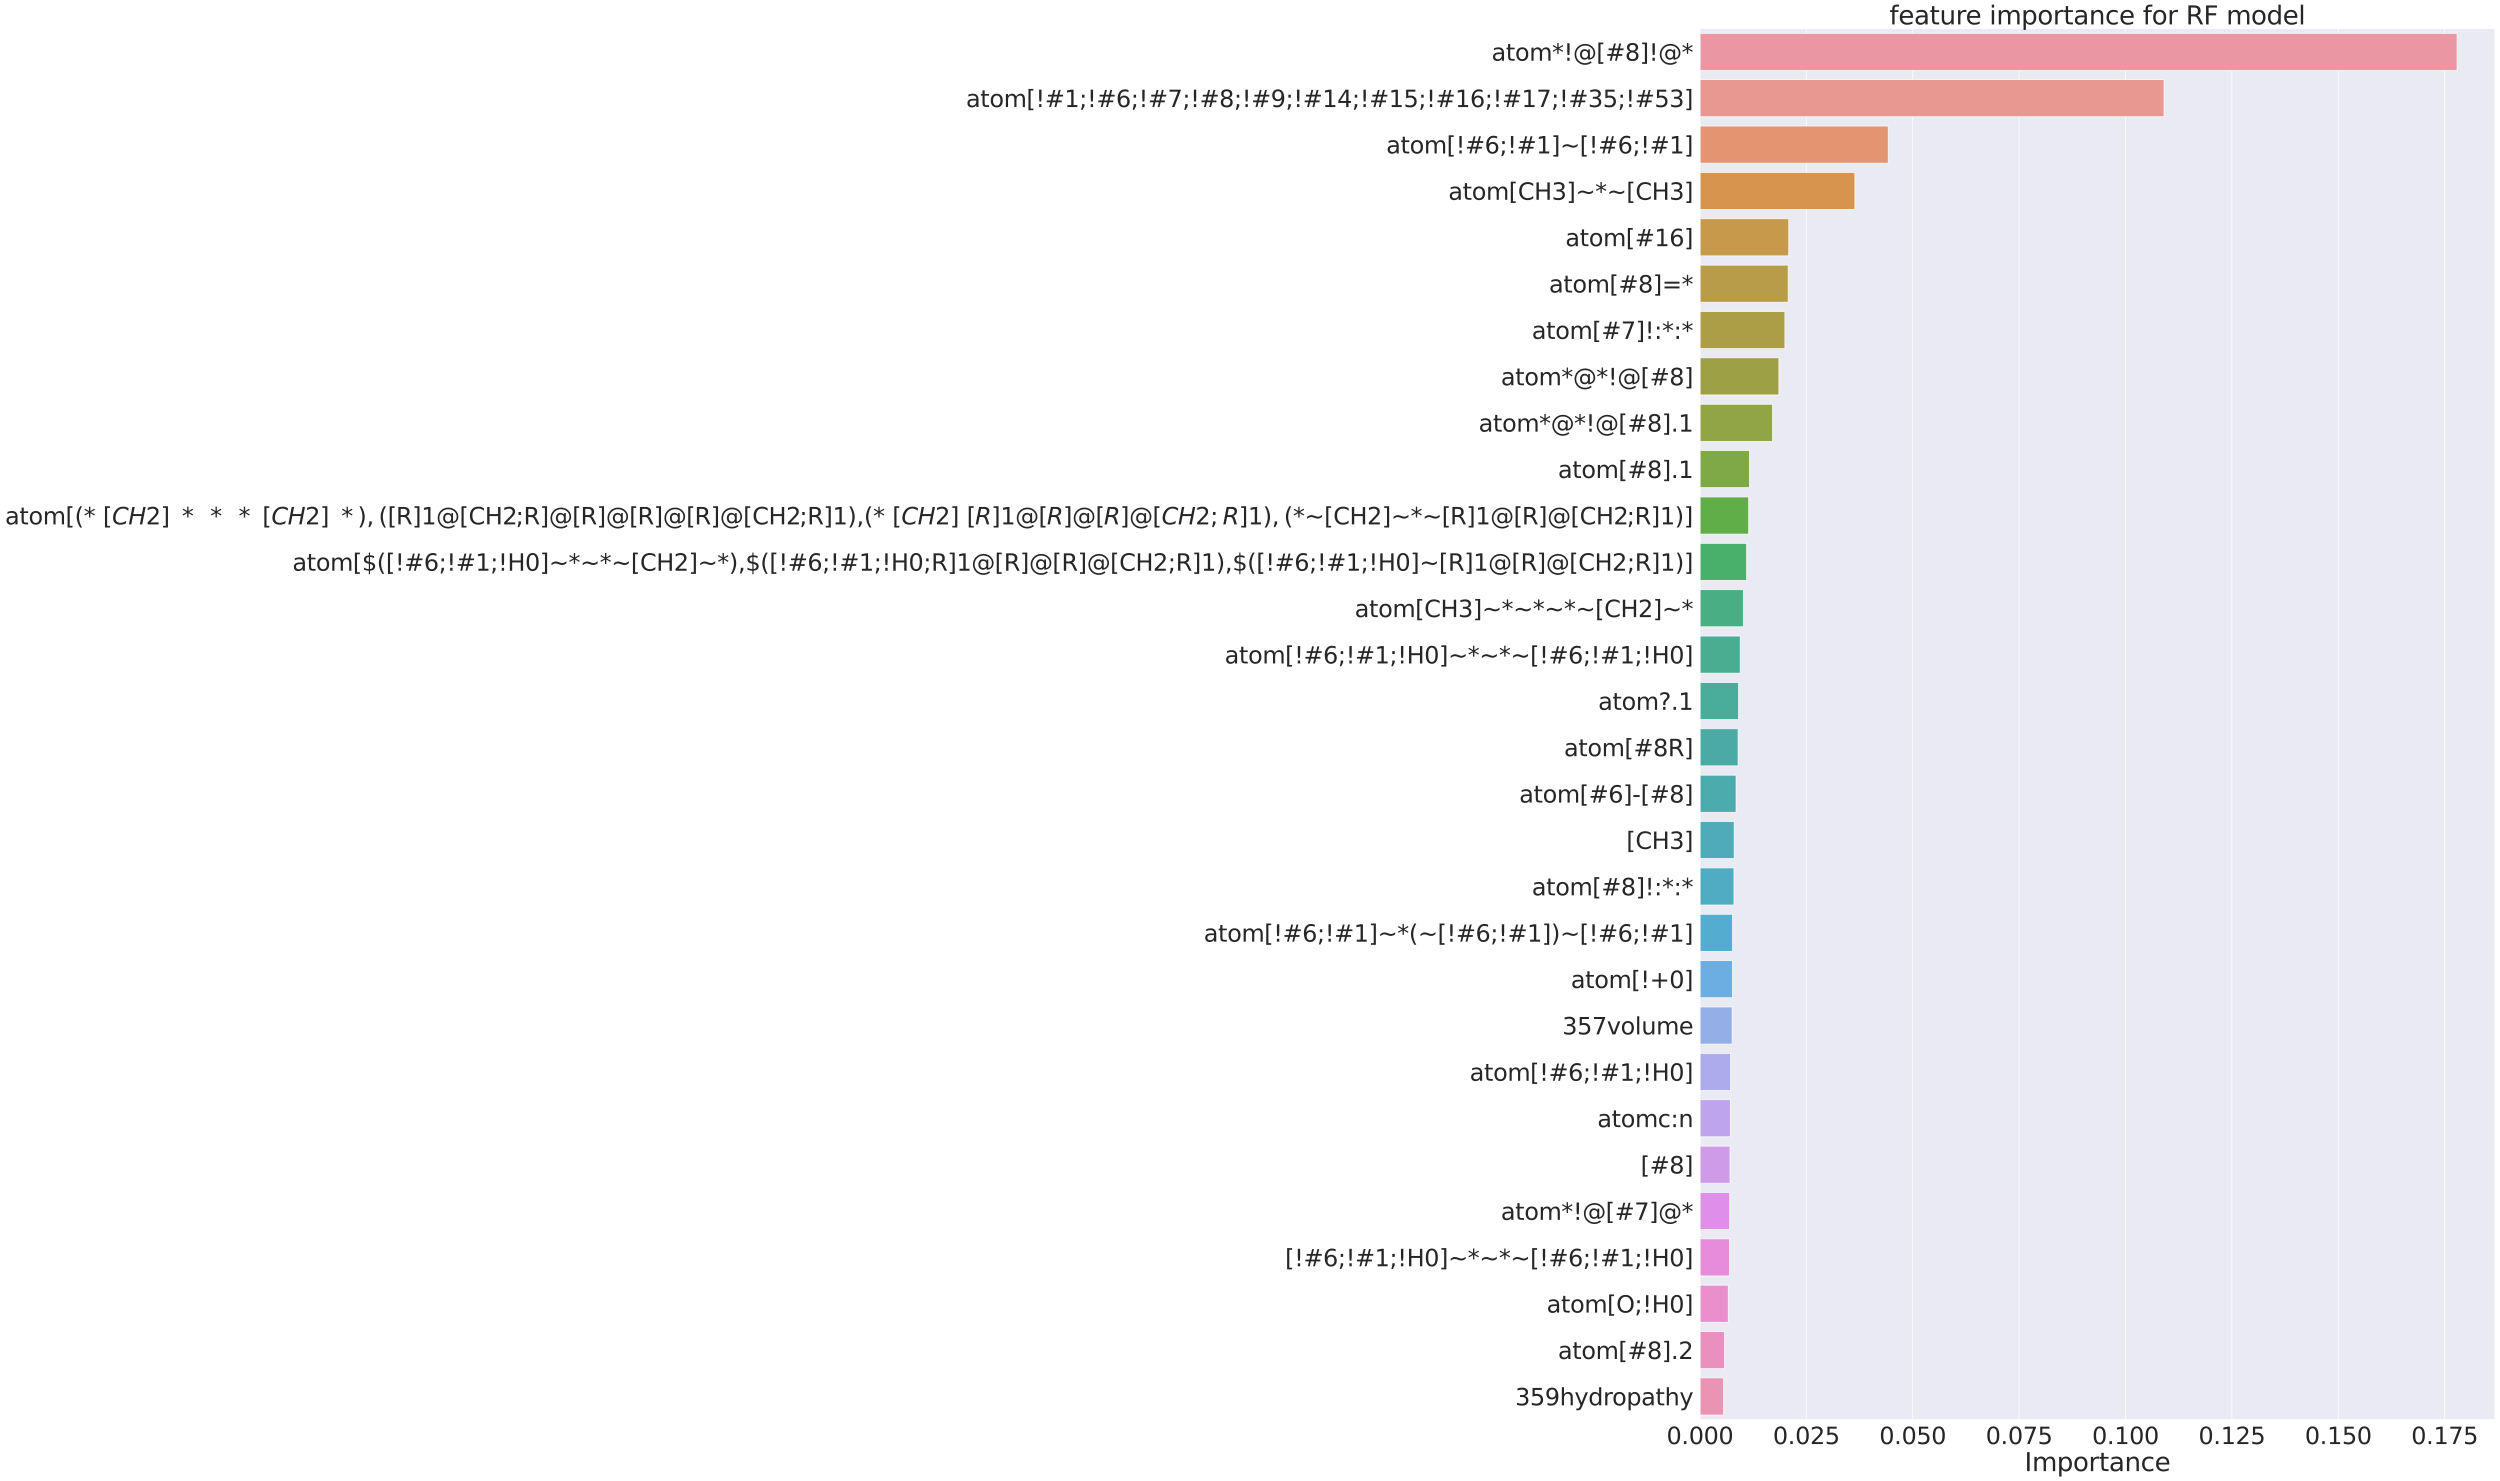 <?xml version="1.0" encoding="utf-8" standalone="no"?>
<!DOCTYPE svg PUBLIC "-//W3C//DTD SVG 1.1//EN"
  "http://www.w3.org/Graphics/SVG/1.1/DTD/svg11.dtd">
<svg xmlns:xlink="http://www.w3.org/1999/xlink" width="3537.77pt" height="2096.453pt" viewBox="0 0 3537.77 2096.453" xmlns="http://www.w3.org/2000/svg" version="1.1">
 <defs>
  <style type="text/css">*{stroke-linejoin: round; stroke-linecap: butt}</style>
 </defs>
 <g id="figure_1">
  <g id="patch_1">
   <path d="M 0 2096.453 
L 3537.77 2096.453 
L 3537.77 0 
L 0 0 
z
" style="fill: #ffffff"/>
  </g>
  <g id="axes_1">
   <g id="patch_2">
    <path d="M 2405.57 2008.974 
L 3530.57 2008.974 
L 3530.57 40.554 
L 2405.57 40.554 
z
" style="fill: #eaeaf2"/>
   </g>
   <g id="matplotlib.axis_1">
    <g id="xtick_1">
     <g id="line2d_1">
      <path d="M 2405.57 2008.974 
L 2405.57 40.554 
" clip-path="url(#pe67cea0464)" style="fill: none; stroke: #ffffff; stroke-linecap: round"/>
     </g>
     <g id="text_1">
      <!-- 0.000 -->
      <g style="fill: #262626" transform="translate(2358.334 2043.549)scale(0.33 -0.33)">
       <defs>
        <path id="DejaVuSans-30" d="M 2034 4250 
Q 1547 4250 1301 3770 
Q 1056 3291 1056 2328 
Q 1056 1369 1301 889 
Q 1547 409 2034 409 
Q 2525 409 2770 889 
Q 3016 1369 3016 2328 
Q 3016 3291 2770 3770 
Q 2525 4250 2034 4250 
z
M 2034 4750 
Q 2819 4750 3233 4129 
Q 3647 3509 3647 2328 
Q 3647 1150 3233 529 
Q 2819 -91 2034 -91 
Q 1250 -91 836 529 
Q 422 1150 422 2328 
Q 422 3509 836 4129 
Q 1250 4750 2034 4750 
z
" transform="scale(0.016)"/>
        <path id="DejaVuSans-2e" d="M 684 794 
L 1344 794 
L 1344 0 
L 684 0 
L 684 794 
z
" transform="scale(0.016)"/>
       </defs>
       <use xlink:href="#DejaVuSans-30"/>
       <use xlink:href="#DejaVuSans-2e" x="63.623"/>
       <use xlink:href="#DejaVuSans-30" x="95.41"/>
       <use xlink:href="#DejaVuSans-30" x="159.033"/>
       <use xlink:href="#DejaVuSans-30" x="222.656"/>
      </g>
     </g>
    </g>
    <g id="xtick_2">
     <g id="line2d_2">
      <path d="M 2556.124 2008.974 
L 2556.124 40.554 
" clip-path="url(#pe67cea0464)" style="fill: none; stroke: #ffffff; stroke-linecap: round"/>
     </g>
     <g id="text_2">
      <!-- 0.025 -->
      <g style="fill: #262626" transform="translate(2508.888 2043.549)scale(0.33 -0.33)">
       <defs>
        <path id="DejaVuSans-32" d="M 1228 531 
L 3431 531 
L 3431 0 
L 469 0 
L 469 531 
Q 828 903 1448 1529 
Q 2069 2156 2228 2338 
Q 2531 2678 2651 2914 
Q 2772 3150 2772 3378 
Q 2772 3750 2511 3984 
Q 2250 4219 1831 4219 
Q 1534 4219 1204 4116 
Q 875 4013 500 3803 
L 500 4441 
Q 881 4594 1212 4672 
Q 1544 4750 1819 4750 
Q 2544 4750 2975 4387 
Q 3406 4025 3406 3419 
Q 3406 3131 3298 2873 
Q 3191 2616 2906 2266 
Q 2828 2175 2409 1742 
Q 1991 1309 1228 531 
z
" transform="scale(0.016)"/>
        <path id="DejaVuSans-35" d="M 691 4666 
L 3169 4666 
L 3169 4134 
L 1269 4134 
L 1269 2991 
Q 1406 3038 1543 3061 
Q 1681 3084 1819 3084 
Q 2600 3084 3056 2656 
Q 3513 2228 3513 1497 
Q 3513 744 3044 326 
Q 2575 -91 1722 -91 
Q 1428 -91 1123 -41 
Q 819 9 494 109 
L 494 744 
Q 775 591 1075 516 
Q 1375 441 1709 441 
Q 2250 441 2565 725 
Q 2881 1009 2881 1497 
Q 2881 1984 2565 2268 
Q 2250 2553 1709 2553 
Q 1456 2553 1204 2497 
Q 953 2441 691 2322 
L 691 4666 
z
" transform="scale(0.016)"/>
       </defs>
       <use xlink:href="#DejaVuSans-30"/>
       <use xlink:href="#DejaVuSans-2e" x="63.623"/>
       <use xlink:href="#DejaVuSans-30" x="95.41"/>
       <use xlink:href="#DejaVuSans-32" x="159.033"/>
       <use xlink:href="#DejaVuSans-35" x="222.656"/>
      </g>
     </g>
    </g>
    <g id="xtick_3">
     <g id="line2d_3">
      <path d="M 2706.679 2008.974 
L 2706.679 40.554 
" clip-path="url(#pe67cea0464)" style="fill: none; stroke: #ffffff; stroke-linecap: round"/>
     </g>
     <g id="text_3">
      <!-- 0.050 -->
      <g style="fill: #262626" transform="translate(2659.442 2043.549)scale(0.33 -0.33)">
       <use xlink:href="#DejaVuSans-30"/>
       <use xlink:href="#DejaVuSans-2e" x="63.623"/>
       <use xlink:href="#DejaVuSans-30" x="95.41"/>
       <use xlink:href="#DejaVuSans-35" x="159.033"/>
       <use xlink:href="#DejaVuSans-30" x="222.656"/>
      </g>
     </g>
    </g>
    <g id="xtick_4">
     <g id="line2d_4">
      <path d="M 2857.233 2008.974 
L 2857.233 40.554 
" clip-path="url(#pe67cea0464)" style="fill: none; stroke: #ffffff; stroke-linecap: round"/>
     </g>
     <g id="text_4">
      <!-- 0.075 -->
      <g style="fill: #262626" transform="translate(2809.997 2043.549)scale(0.33 -0.33)">
       <defs>
        <path id="DejaVuSans-37" d="M 525 4666 
L 3525 4666 
L 3525 4397 
L 1831 0 
L 1172 0 
L 2766 4134 
L 525 4134 
L 525 4666 
z
" transform="scale(0.016)"/>
       </defs>
       <use xlink:href="#DejaVuSans-30"/>
       <use xlink:href="#DejaVuSans-2e" x="63.623"/>
       <use xlink:href="#DejaVuSans-30" x="95.41"/>
       <use xlink:href="#DejaVuSans-37" x="159.033"/>
       <use xlink:href="#DejaVuSans-35" x="222.656"/>
      </g>
     </g>
    </g>
    <g id="xtick_5">
     <g id="line2d_5">
      <path d="M 3007.788 2008.974 
L 3007.788 40.554 
" clip-path="url(#pe67cea0464)" style="fill: none; stroke: #ffffff; stroke-linecap: round"/>
     </g>
     <g id="text_5">
      <!-- 0.100 -->
      <g style="fill: #262626" transform="translate(2960.551 2043.549)scale(0.33 -0.33)">
       <defs>
        <path id="DejaVuSans-31" d="M 794 531 
L 1825 531 
L 1825 4091 
L 703 3866 
L 703 4441 
L 1819 4666 
L 2450 4666 
L 2450 531 
L 3481 531 
L 3481 0 
L 794 0 
L 794 531 
z
" transform="scale(0.016)"/>
       </defs>
       <use xlink:href="#DejaVuSans-30"/>
       <use xlink:href="#DejaVuSans-2e" x="63.623"/>
       <use xlink:href="#DejaVuSans-31" x="95.41"/>
       <use xlink:href="#DejaVuSans-30" x="159.033"/>
       <use xlink:href="#DejaVuSans-30" x="222.656"/>
      </g>
     </g>
    </g>
    <g id="xtick_6">
     <g id="line2d_6">
      <path d="M 3158.342 2008.974 
L 3158.342 40.554 
" clip-path="url(#pe67cea0464)" style="fill: none; stroke: #ffffff; stroke-linecap: round"/>
     </g>
     <g id="text_6">
      <!-- 0.125 -->
      <g style="fill: #262626" transform="translate(3111.106 2043.549)scale(0.33 -0.33)">
       <use xlink:href="#DejaVuSans-30"/>
       <use xlink:href="#DejaVuSans-2e" x="63.623"/>
       <use xlink:href="#DejaVuSans-31" x="95.41"/>
       <use xlink:href="#DejaVuSans-32" x="159.033"/>
       <use xlink:href="#DejaVuSans-35" x="222.656"/>
      </g>
     </g>
    </g>
    <g id="xtick_7">
     <g id="line2d_7">
      <path d="M 3308.896 2008.974 
L 3308.896 40.554 
" clip-path="url(#pe67cea0464)" style="fill: none; stroke: #ffffff; stroke-linecap: round"/>
     </g>
     <g id="text_7">
      <!-- 0.150 -->
      <g style="fill: #262626" transform="translate(3261.66 2043.549)scale(0.33 -0.33)">
       <use xlink:href="#DejaVuSans-30"/>
       <use xlink:href="#DejaVuSans-2e" x="63.623"/>
       <use xlink:href="#DejaVuSans-31" x="95.41"/>
       <use xlink:href="#DejaVuSans-35" x="159.033"/>
       <use xlink:href="#DejaVuSans-30" x="222.656"/>
      </g>
     </g>
    </g>
    <g id="xtick_8">
     <g id="line2d_8">
      <path d="M 3459.451 2008.974 
L 3459.451 40.554 
" clip-path="url(#pe67cea0464)" style="fill: none; stroke: #ffffff; stroke-linecap: round"/>
     </g>
     <g id="text_8">
      <!-- 0.175 -->
      <g style="fill: #262626" transform="translate(3412.214 2043.549)scale(0.33 -0.33)">
       <use xlink:href="#DejaVuSans-30"/>
       <use xlink:href="#DejaVuSans-2e" x="63.623"/>
       <use xlink:href="#DejaVuSans-31" x="95.41"/>
       <use xlink:href="#DejaVuSans-37" x="159.033"/>
       <use xlink:href="#DejaVuSans-35" x="222.656"/>
      </g>
     </g>
    </g>
    <g id="text_9">
     <!-- Importance -->
     <g style="fill: #262626" transform="translate(2864.919 2081.767)scale(0.36 -0.36)">
      <defs>
       <path id="DejaVuSans-49" d="M 628 4666 
L 1259 4666 
L 1259 0 
L 628 0 
L 628 4666 
z
" transform="scale(0.016)"/>
       <path id="DejaVuSans-6d" d="M 3328 2828 
Q 3544 3216 3844 3400 
Q 4144 3584 4550 3584 
Q 5097 3584 5394 3201 
Q 5691 2819 5691 2113 
L 5691 0 
L 5113 0 
L 5113 2094 
Q 5113 2597 4934 2840 
Q 4756 3084 4391 3084 
Q 3944 3084 3684 2787 
Q 3425 2491 3425 1978 
L 3425 0 
L 2847 0 
L 2847 2094 
Q 2847 2600 2669 2842 
Q 2491 3084 2119 3084 
Q 1678 3084 1418 2786 
Q 1159 2488 1159 1978 
L 1159 0 
L 581 0 
L 581 3500 
L 1159 3500 
L 1159 2956 
Q 1356 3278 1631 3431 
Q 1906 3584 2284 3584 
Q 2666 3584 2933 3390 
Q 3200 3197 3328 2828 
z
" transform="scale(0.016)"/>
       <path id="DejaVuSans-70" d="M 1159 525 
L 1159 -1331 
L 581 -1331 
L 581 3500 
L 1159 3500 
L 1159 2969 
Q 1341 3281 1617 3432 
Q 1894 3584 2278 3584 
Q 2916 3584 3314 3078 
Q 3713 2572 3713 1747 
Q 3713 922 3314 415 
Q 2916 -91 2278 -91 
Q 1894 -91 1617 61 
Q 1341 213 1159 525 
z
M 3116 1747 
Q 3116 2381 2855 2742 
Q 2594 3103 2138 3103 
Q 1681 3103 1420 2742 
Q 1159 2381 1159 1747 
Q 1159 1113 1420 752 
Q 1681 391 2138 391 
Q 2594 391 2855 752 
Q 3116 1113 3116 1747 
z
" transform="scale(0.016)"/>
       <path id="DejaVuSans-6f" d="M 1959 3097 
Q 1497 3097 1228 2736 
Q 959 2375 959 1747 
Q 959 1119 1226 758 
Q 1494 397 1959 397 
Q 2419 397 2687 759 
Q 2956 1122 2956 1747 
Q 2956 2369 2687 2733 
Q 2419 3097 1959 3097 
z
M 1959 3584 
Q 2709 3584 3137 3096 
Q 3566 2609 3566 1747 
Q 3566 888 3137 398 
Q 2709 -91 1959 -91 
Q 1206 -91 779 398 
Q 353 888 353 1747 
Q 353 2609 779 3096 
Q 1206 3584 1959 3584 
z
" transform="scale(0.016)"/>
       <path id="DejaVuSans-72" d="M 2631 2963 
Q 2534 3019 2420 3045 
Q 2306 3072 2169 3072 
Q 1681 3072 1420 2755 
Q 1159 2438 1159 1844 
L 1159 0 
L 581 0 
L 581 3500 
L 1159 3500 
L 1159 2956 
Q 1341 3275 1631 3429 
Q 1922 3584 2338 3584 
Q 2397 3584 2469 3576 
Q 2541 3569 2628 3553 
L 2631 2963 
z
" transform="scale(0.016)"/>
       <path id="DejaVuSans-74" d="M 1172 4494 
L 1172 3500 
L 2356 3500 
L 2356 3053 
L 1172 3053 
L 1172 1153 
Q 1172 725 1289 603 
Q 1406 481 1766 481 
L 2356 481 
L 2356 0 
L 1766 0 
Q 1100 0 847 248 
Q 594 497 594 1153 
L 594 3053 
L 172 3053 
L 172 3500 
L 594 3500 
L 594 4494 
L 1172 4494 
z
" transform="scale(0.016)"/>
       <path id="DejaVuSans-61" d="M 2194 1759 
Q 1497 1759 1228 1600 
Q 959 1441 959 1056 
Q 959 750 1161 570 
Q 1363 391 1709 391 
Q 2188 391 2477 730 
Q 2766 1069 2766 1631 
L 2766 1759 
L 2194 1759 
z
M 3341 1997 
L 3341 0 
L 2766 0 
L 2766 531 
Q 2569 213 2275 61 
Q 1981 -91 1556 -91 
Q 1019 -91 701 211 
Q 384 513 384 1019 
Q 384 1609 779 1909 
Q 1175 2209 1959 2209 
L 2766 2209 
L 2766 2266 
Q 2766 2663 2505 2880 
Q 2244 3097 1772 3097 
Q 1472 3097 1187 3025 
Q 903 2953 641 2809 
L 641 3341 
Q 956 3463 1253 3523 
Q 1550 3584 1831 3584 
Q 2591 3584 2966 3190 
Q 3341 2797 3341 1997 
z
" transform="scale(0.016)"/>
       <path id="DejaVuSans-6e" d="M 3513 2113 
L 3513 0 
L 2938 0 
L 2938 2094 
Q 2938 2591 2744 2837 
Q 2550 3084 2163 3084 
Q 1697 3084 1428 2787 
Q 1159 2491 1159 1978 
L 1159 0 
L 581 0 
L 581 3500 
L 1159 3500 
L 1159 2956 
Q 1366 3272 1645 3428 
Q 1925 3584 2291 3584 
Q 2894 3584 3203 3211 
Q 3513 2838 3513 2113 
z
" transform="scale(0.016)"/>
       <path id="DejaVuSans-63" d="M 3122 3366 
L 3122 2828 
Q 2878 2963 2633 3030 
Q 2388 3097 2138 3097 
Q 1578 3097 1268 2742 
Q 959 2388 959 1747 
Q 959 1106 1268 751 
Q 1578 397 2138 397 
Q 2388 397 2633 464 
Q 2878 531 3122 666 
L 3122 134 
Q 2881 22 2623 -34 
Q 2366 -91 2075 -91 
Q 1284 -91 818 406 
Q 353 903 353 1747 
Q 353 2603 823 3093 
Q 1294 3584 2113 3584 
Q 2378 3584 2631 3529 
Q 2884 3475 3122 3366 
z
" transform="scale(0.016)"/>
       <path id="DejaVuSans-65" d="M 3597 1894 
L 3597 1613 
L 953 1613 
Q 991 1019 1311 708 
Q 1631 397 2203 397 
Q 2534 397 2845 478 
Q 3156 559 3463 722 
L 3463 178 
Q 3153 47 2828 -22 
Q 2503 -91 2169 -91 
Q 1331 -91 842 396 
Q 353 884 353 1716 
Q 353 2575 817 3079 
Q 1281 3584 2069 3584 
Q 2775 3584 3186 3129 
Q 3597 2675 3597 1894 
z
M 3022 2063 
Q 3016 2534 2758 2815 
Q 2500 3097 2075 3097 
Q 1594 3097 1305 2825 
Q 1016 2553 972 2059 
L 3022 2063 
z
" transform="scale(0.016)"/>
      </defs>
      <use xlink:href="#DejaVuSans-49"/>
      <use xlink:href="#DejaVuSans-6d" x="29.492"/>
      <use xlink:href="#DejaVuSans-70" x="126.904"/>
      <use xlink:href="#DejaVuSans-6f" x="190.381"/>
      <use xlink:href="#DejaVuSans-72" x="251.562"/>
      <use xlink:href="#DejaVuSans-74" x="292.676"/>
      <use xlink:href="#DejaVuSans-61" x="331.885"/>
      <use xlink:href="#DejaVuSans-6e" x="393.164"/>
      <use xlink:href="#DejaVuSans-63" x="456.543"/>
      <use xlink:href="#DejaVuSans-65" x="511.523"/>
     </g>
    </g>
   </g>
   <g id="matplotlib.axis_2">
    <g id="ytick_1">
     <g id="text_10">
      <!-- atom*!@[#8]!@* -->
      <g style="fill: #262626" transform="translate(2110.713 85.899)scale(0.33 -0.33)">
       <defs>
        <path id="DejaVuSans-2a" d="M 3009 3897 
L 1888 3291 
L 3009 2681 
L 2828 2375 
L 1778 3009 
L 1778 1831 
L 1422 1831 
L 1422 3009 
L 372 2375 
L 191 2681 
L 1313 3291 
L 191 3897 
L 372 4206 
L 1422 3572 
L 1422 4750 
L 1778 4750 
L 1778 3572 
L 2828 4206 
L 3009 3897 
z
" transform="scale(0.016)"/>
        <path id="DejaVuSans-21" d="M 966 794 
L 1600 794 
L 1600 0 
L 966 0 
L 966 794 
z
M 966 4666 
L 1600 4666 
L 1600 2619 
L 1538 1503 
L 1031 1503 
L 966 2619 
L 966 4666 
z
" transform="scale(0.016)"/>
        <path id="DejaVuSans-40" d="M 2381 1678 
Q 2381 1231 2603 976 
Q 2825 722 3213 722 
Q 3597 722 3817 978 
Q 4038 1234 4038 1678 
Q 4038 2116 3813 2373 
Q 3588 2631 3206 2631 
Q 2828 2631 2604 2375 
Q 2381 2119 2381 1678 
z
M 4084 744 
Q 3897 503 3655 389 
Q 3413 275 3091 275 
Q 2553 275 2217 664 
Q 1881 1053 1881 1678 
Q 1881 2303 2218 2693 
Q 2556 3084 3091 3084 
Q 3413 3084 3656 2967 
Q 3900 2850 4084 2613 
L 4084 3022 
L 4531 3022 
L 4531 722 
Q 4988 791 5245 1139 
Q 5503 1488 5503 2041 
Q 5503 2375 5404 2669 
Q 5306 2963 5106 3213 
Q 4781 3622 4314 3839 
Q 3847 4056 3297 4056 
Q 2913 4056 2559 3954 
Q 2206 3853 1906 3653 
Q 1416 3334 1139 2817 
Q 863 2300 863 1697 
Q 863 1200 1042 765 
Q 1222 331 1563 0 
Q 1891 -325 2322 -495 
Q 2753 -666 3244 -666 
Q 3647 -666 4036 -530 
Q 4425 -394 4750 -141 
L 5031 -488 
Q 4641 -791 4180 -952 
Q 3719 -1113 3244 -1113 
Q 2666 -1113 2153 -908 
Q 1641 -703 1241 -313 
Q 841 78 631 592 
Q 422 1106 422 1697 
Q 422 2266 634 2781 
Q 847 3297 1241 3688 
Q 1644 4084 2172 4295 
Q 2700 4506 3291 4506 
Q 3953 4506 4520 4234 
Q 5088 3963 5472 3463 
Q 5706 3156 5829 2797 
Q 5953 2438 5953 2053 
Q 5953 1231 5456 756 
Q 4959 281 4084 263 
L 4084 744 
z
" transform="scale(0.016)"/>
        <path id="DejaVuSans-5b" d="M 550 4863 
L 1875 4863 
L 1875 4416 
L 1125 4416 
L 1125 -397 
L 1875 -397 
L 1875 -844 
L 550 -844 
L 550 4863 
z
" transform="scale(0.016)"/>
        <path id="DejaVuSans-23" d="M 3272 2816 
L 2363 2816 
L 2100 1772 
L 3016 1772 
L 3272 2816 
z
M 2803 4594 
L 2478 3297 
L 3391 3297 
L 3719 4594 
L 4219 4594 
L 3897 3297 
L 4872 3297 
L 4872 2816 
L 3775 2816 
L 3519 1772 
L 4513 1772 
L 4513 1294 
L 3397 1294 
L 3072 0 
L 2572 0 
L 2894 1294 
L 1978 1294 
L 1656 0 
L 1153 0 
L 1478 1294 
L 494 1294 
L 494 1772 
L 1594 1772 
L 1856 2816 
L 850 2816 
L 850 3297 
L 1978 3297 
L 2297 4594 
L 2803 4594 
z
" transform="scale(0.016)"/>
        <path id="DejaVuSans-38" d="M 2034 2216 
Q 1584 2216 1326 1975 
Q 1069 1734 1069 1313 
Q 1069 891 1326 650 
Q 1584 409 2034 409 
Q 2484 409 2743 651 
Q 3003 894 3003 1313 
Q 3003 1734 2745 1975 
Q 2488 2216 2034 2216 
z
M 1403 2484 
Q 997 2584 770 2862 
Q 544 3141 544 3541 
Q 544 4100 942 4425 
Q 1341 4750 2034 4750 
Q 2731 4750 3128 4425 
Q 3525 4100 3525 3541 
Q 3525 3141 3298 2862 
Q 3072 2584 2669 2484 
Q 3125 2378 3379 2068 
Q 3634 1759 3634 1313 
Q 3634 634 3220 271 
Q 2806 -91 2034 -91 
Q 1263 -91 848 271 
Q 434 634 434 1313 
Q 434 1759 690 2068 
Q 947 2378 1403 2484 
z
M 1172 3481 
Q 1172 3119 1398 2916 
Q 1625 2713 2034 2713 
Q 2441 2713 2670 2916 
Q 2900 3119 2900 3481 
Q 2900 3844 2670 4047 
Q 2441 4250 2034 4250 
Q 1625 4250 1398 4047 
Q 1172 3844 1172 3481 
z
" transform="scale(0.016)"/>
        <path id="DejaVuSans-5d" d="M 1947 4863 
L 1947 -844 
L 622 -844 
L 622 -397 
L 1369 -397 
L 1369 4416 
L 622 4416 
L 622 4863 
L 1947 4863 
z
" transform="scale(0.016)"/>
       </defs>
       <use xlink:href="#DejaVuSans-61"/>
       <use xlink:href="#DejaVuSans-74" x="61.279"/>
       <use xlink:href="#DejaVuSans-6f" x="100.488"/>
       <use xlink:href="#DejaVuSans-6d" x="161.67"/>
       <use xlink:href="#DejaVuSans-2a" x="259.082"/>
       <use xlink:href="#DejaVuSans-21" x="309.082"/>
       <use xlink:href="#DejaVuSans-40" x="349.17"/>
       <use xlink:href="#DejaVuSans-5b" x="449.17"/>
       <use xlink:href="#DejaVuSans-23" x="488.184"/>
       <use xlink:href="#DejaVuSans-38" x="571.973"/>
       <use xlink:href="#DejaVuSans-5d" x="635.596"/>
       <use xlink:href="#DejaVuSans-21" x="674.609"/>
       <use xlink:href="#DejaVuSans-40" x="714.697"/>
       <use xlink:href="#DejaVuSans-2a" x="814.697"/>
      </g>
     </g>
    </g>
    <g id="ytick_2">
     <g id="text_11">
      <!-- atom[!#1;!#6;!#7;!#8;!#9;!#14;!#15;!#16;!#17;!#35;!#53] -->
      <g style="fill: #262626" transform="translate(1366.996 151.513)scale(0.33 -0.33)">
       <defs>
        <path id="DejaVuSans-3b" d="M 750 3309 
L 1409 3309 
L 1409 2516 
L 750 2516 
L 750 3309 
z
M 750 794 
L 1409 794 
L 1409 256 
L 897 -744 
L 494 -744 
L 750 256 
L 750 794 
z
" transform="scale(0.016)"/>
        <path id="DejaVuSans-36" d="M 2113 2584 
Q 1688 2584 1439 2293 
Q 1191 2003 1191 1497 
Q 1191 994 1439 701 
Q 1688 409 2113 409 
Q 2538 409 2786 701 
Q 3034 994 3034 1497 
Q 3034 2003 2786 2293 
Q 2538 2584 2113 2584 
z
M 3366 4563 
L 3366 3988 
Q 3128 4100 2886 4159 
Q 2644 4219 2406 4219 
Q 1781 4219 1451 3797 
Q 1122 3375 1075 2522 
Q 1259 2794 1537 2939 
Q 1816 3084 2150 3084 
Q 2853 3084 3261 2657 
Q 3669 2231 3669 1497 
Q 3669 778 3244 343 
Q 2819 -91 2113 -91 
Q 1303 -91 875 529 
Q 447 1150 447 2328 
Q 447 3434 972 4092 
Q 1497 4750 2381 4750 
Q 2619 4750 2861 4703 
Q 3103 4656 3366 4563 
z
" transform="scale(0.016)"/>
        <path id="DejaVuSans-39" d="M 703 97 
L 703 672 
Q 941 559 1184 500 
Q 1428 441 1663 441 
Q 2288 441 2617 861 
Q 2947 1281 2994 2138 
Q 2813 1869 2534 1725 
Q 2256 1581 1919 1581 
Q 1219 1581 811 2004 
Q 403 2428 403 3163 
Q 403 3881 828 4315 
Q 1253 4750 1959 4750 
Q 2769 4750 3195 4129 
Q 3622 3509 3622 2328 
Q 3622 1225 3098 567 
Q 2575 -91 1691 -91 
Q 1453 -91 1209 -44 
Q 966 3 703 97 
z
M 1959 2075 
Q 2384 2075 2632 2365 
Q 2881 2656 2881 3163 
Q 2881 3666 2632 3958 
Q 2384 4250 1959 4250 
Q 1534 4250 1286 3958 
Q 1038 3666 1038 3163 
Q 1038 2656 1286 2365 
Q 1534 2075 1959 2075 
z
" transform="scale(0.016)"/>
        <path id="DejaVuSans-34" d="M 2419 4116 
L 825 1625 
L 2419 1625 
L 2419 4116 
z
M 2253 4666 
L 3047 4666 
L 3047 1625 
L 3713 1625 
L 3713 1100 
L 3047 1100 
L 3047 0 
L 2419 0 
L 2419 1100 
L 313 1100 
L 313 1709 
L 2253 4666 
z
" transform="scale(0.016)"/>
        <path id="DejaVuSans-33" d="M 2597 2516 
Q 3050 2419 3304 2112 
Q 3559 1806 3559 1356 
Q 3559 666 3084 287 
Q 2609 -91 1734 -91 
Q 1441 -91 1130 -33 
Q 819 25 488 141 
L 488 750 
Q 750 597 1062 519 
Q 1375 441 1716 441 
Q 2309 441 2620 675 
Q 2931 909 2931 1356 
Q 2931 1769 2642 2001 
Q 2353 2234 1838 2234 
L 1294 2234 
L 1294 2753 
L 1863 2753 
Q 2328 2753 2575 2939 
Q 2822 3125 2822 3475 
Q 2822 3834 2567 4026 
Q 2313 4219 1838 4219 
Q 1578 4219 1281 4162 
Q 984 4106 628 3988 
L 628 4550 
Q 988 4650 1302 4700 
Q 1616 4750 1894 4750 
Q 2613 4750 3031 4423 
Q 3450 4097 3450 3541 
Q 3450 3153 3228 2886 
Q 3006 2619 2597 2516 
z
" transform="scale(0.016)"/>
       </defs>
       <use xlink:href="#DejaVuSans-61"/>
       <use xlink:href="#DejaVuSans-74" x="61.279"/>
       <use xlink:href="#DejaVuSans-6f" x="100.488"/>
       <use xlink:href="#DejaVuSans-6d" x="161.67"/>
       <use xlink:href="#DejaVuSans-5b" x="259.082"/>
       <use xlink:href="#DejaVuSans-21" x="298.096"/>
       <use xlink:href="#DejaVuSans-23" x="338.184"/>
       <use xlink:href="#DejaVuSans-31" x="421.973"/>
       <use xlink:href="#DejaVuSans-3b" x="485.596"/>
       <use xlink:href="#DejaVuSans-21" x="519.287"/>
       <use xlink:href="#DejaVuSans-23" x="559.375"/>
       <use xlink:href="#DejaVuSans-36" x="643.164"/>
       <use xlink:href="#DejaVuSans-3b" x="706.787"/>
       <use xlink:href="#DejaVuSans-21" x="740.479"/>
       <use xlink:href="#DejaVuSans-23" x="780.566"/>
       <use xlink:href="#DejaVuSans-37" x="864.355"/>
       <use xlink:href="#DejaVuSans-3b" x="927.979"/>
       <use xlink:href="#DejaVuSans-21" x="961.67"/>
       <use xlink:href="#DejaVuSans-23" x="1001.758"/>
       <use xlink:href="#DejaVuSans-38" x="1085.547"/>
       <use xlink:href="#DejaVuSans-3b" x="1149.17"/>
       <use xlink:href="#DejaVuSans-21" x="1182.861"/>
       <use xlink:href="#DejaVuSans-23" x="1222.949"/>
       <use xlink:href="#DejaVuSans-39" x="1306.738"/>
       <use xlink:href="#DejaVuSans-3b" x="1370.361"/>
       <use xlink:href="#DejaVuSans-21" x="1404.053"/>
       <use xlink:href="#DejaVuSans-23" x="1444.141"/>
       <use xlink:href="#DejaVuSans-31" x="1527.93"/>
       <use xlink:href="#DejaVuSans-34" x="1591.553"/>
       <use xlink:href="#DejaVuSans-3b" x="1655.176"/>
       <use xlink:href="#DejaVuSans-21" x="1688.867"/>
       <use xlink:href="#DejaVuSans-23" x="1728.955"/>
       <use xlink:href="#DejaVuSans-31" x="1812.744"/>
       <use xlink:href="#DejaVuSans-35" x="1876.367"/>
       <use xlink:href="#DejaVuSans-3b" x="1939.99"/>
       <use xlink:href="#DejaVuSans-21" x="1973.682"/>
       <use xlink:href="#DejaVuSans-23" x="2013.77"/>
       <use xlink:href="#DejaVuSans-31" x="2097.559"/>
       <use xlink:href="#DejaVuSans-36" x="2161.182"/>
       <use xlink:href="#DejaVuSans-3b" x="2224.805"/>
       <use xlink:href="#DejaVuSans-21" x="2258.496"/>
       <use xlink:href="#DejaVuSans-23" x="2298.584"/>
       <use xlink:href="#DejaVuSans-31" x="2382.373"/>
       <use xlink:href="#DejaVuSans-37" x="2445.996"/>
       <use xlink:href="#DejaVuSans-3b" x="2509.619"/>
       <use xlink:href="#DejaVuSans-21" x="2543.311"/>
       <use xlink:href="#DejaVuSans-23" x="2583.398"/>
       <use xlink:href="#DejaVuSans-33" x="2667.188"/>
       <use xlink:href="#DejaVuSans-35" x="2730.811"/>
       <use xlink:href="#DejaVuSans-3b" x="2794.434"/>
       <use xlink:href="#DejaVuSans-21" x="2828.125"/>
       <use xlink:href="#DejaVuSans-23" x="2868.213"/>
       <use xlink:href="#DejaVuSans-35" x="2952.002"/>
       <use xlink:href="#DejaVuSans-33" x="3015.625"/>
       <use xlink:href="#DejaVuSans-5d" x="3079.248"/>
      </g>
     </g>
    </g>
    <g id="ytick_3">
     <g id="text_12">
      <!-- atom[!#6;!#1]~[!#6;!#1] -->
      <g style="fill: #262626" transform="translate(1961.666 217.127)scale(0.33 -0.33)">
       <defs>
        <path id="DejaVuSans-7e" d="M 4684 2553 
L 4684 1997 
Q 4356 1750 4076 1644 
Q 3797 1538 3494 1538 
Q 3150 1538 2694 1722 
Q 2659 1734 2644 1741 
Q 2622 1750 2575 1766 
Q 2091 1959 1797 1959 
Q 1522 1959 1253 1839 
Q 984 1719 678 1459 
L 678 2016 
Q 1006 2263 1286 2370 
Q 1566 2478 1869 2478 
Q 2213 2478 2672 2291 
Q 2703 2278 2719 2272 
Q 2744 2263 2788 2247 
Q 3272 2053 3566 2053 
Q 3834 2053 4098 2172 
Q 4363 2291 4684 2553 
z
" transform="scale(0.016)"/>
       </defs>
       <use xlink:href="#DejaVuSans-61"/>
       <use xlink:href="#DejaVuSans-74" x="61.279"/>
       <use xlink:href="#DejaVuSans-6f" x="100.488"/>
       <use xlink:href="#DejaVuSans-6d" x="161.67"/>
       <use xlink:href="#DejaVuSans-5b" x="259.082"/>
       <use xlink:href="#DejaVuSans-21" x="298.096"/>
       <use xlink:href="#DejaVuSans-23" x="338.184"/>
       <use xlink:href="#DejaVuSans-36" x="421.973"/>
       <use xlink:href="#DejaVuSans-3b" x="485.596"/>
       <use xlink:href="#DejaVuSans-21" x="519.287"/>
       <use xlink:href="#DejaVuSans-23" x="559.375"/>
       <use xlink:href="#DejaVuSans-31" x="643.164"/>
       <use xlink:href="#DejaVuSans-5d" x="706.787"/>
       <use xlink:href="#DejaVuSans-7e" x="745.801"/>
       <use xlink:href="#DejaVuSans-5b" x="829.59"/>
       <use xlink:href="#DejaVuSans-21" x="868.604"/>
       <use xlink:href="#DejaVuSans-23" x="908.691"/>
       <use xlink:href="#DejaVuSans-36" x="992.48"/>
       <use xlink:href="#DejaVuSans-3b" x="1056.104"/>
       <use xlink:href="#DejaVuSans-21" x="1089.795"/>
       <use xlink:href="#DejaVuSans-23" x="1129.883"/>
       <use xlink:href="#DejaVuSans-31" x="1213.672"/>
       <use xlink:href="#DejaVuSans-5d" x="1277.295"/>
      </g>
     </g>
    </g>
    <g id="ytick_4">
     <g id="text_13">
      <!-- atom[CH3]~*~[CH3] -->
      <g style="fill: #262626" transform="translate(2049.555 282.741)scale(0.33 -0.33)">
       <defs>
        <path id="DejaVuSans-43" d="M 4122 4306 
L 4122 3641 
Q 3803 3938 3442 4084 
Q 3081 4231 2675 4231 
Q 1875 4231 1450 3742 
Q 1025 3253 1025 2328 
Q 1025 1406 1450 917 
Q 1875 428 2675 428 
Q 3081 428 3442 575 
Q 3803 722 4122 1019 
L 4122 359 
Q 3791 134 3420 21 
Q 3050 -91 2638 -91 
Q 1578 -91 968 557 
Q 359 1206 359 2328 
Q 359 3453 968 4101 
Q 1578 4750 2638 4750 
Q 3056 4750 3426 4639 
Q 3797 4528 4122 4306 
z
" transform="scale(0.016)"/>
        <path id="DejaVuSans-48" d="M 628 4666 
L 1259 4666 
L 1259 2753 
L 3553 2753 
L 3553 4666 
L 4184 4666 
L 4184 0 
L 3553 0 
L 3553 2222 
L 1259 2222 
L 1259 0 
L 628 0 
L 628 4666 
z
" transform="scale(0.016)"/>
       </defs>
       <use xlink:href="#DejaVuSans-61"/>
       <use xlink:href="#DejaVuSans-74" x="61.279"/>
       <use xlink:href="#DejaVuSans-6f" x="100.488"/>
       <use xlink:href="#DejaVuSans-6d" x="161.67"/>
       <use xlink:href="#DejaVuSans-5b" x="259.082"/>
       <use xlink:href="#DejaVuSans-43" x="298.096"/>
       <use xlink:href="#DejaVuSans-48" x="367.92"/>
       <use xlink:href="#DejaVuSans-33" x="443.115"/>
       <use xlink:href="#DejaVuSans-5d" x="506.738"/>
       <use xlink:href="#DejaVuSans-7e" x="545.752"/>
       <use xlink:href="#DejaVuSans-2a" x="629.541"/>
       <use xlink:href="#DejaVuSans-7e" x="679.541"/>
       <use xlink:href="#DejaVuSans-5b" x="763.33"/>
       <use xlink:href="#DejaVuSans-43" x="802.344"/>
       <use xlink:href="#DejaVuSans-48" x="872.168"/>
       <use xlink:href="#DejaVuSans-33" x="947.363"/>
       <use xlink:href="#DejaVuSans-5d" x="1010.986"/>
      </g>
     </g>
    </g>
    <g id="ytick_5">
     <g id="text_14">
      <!-- atom[#16] -->
      <g style="fill: #262626" transform="translate(2215.178 348.355)scale(0.33 -0.33)">
       <use xlink:href="#DejaVuSans-61"/>
       <use xlink:href="#DejaVuSans-74" x="61.279"/>
       <use xlink:href="#DejaVuSans-6f" x="100.488"/>
       <use xlink:href="#DejaVuSans-6d" x="161.67"/>
       <use xlink:href="#DejaVuSans-5b" x="259.082"/>
       <use xlink:href="#DejaVuSans-23" x="298.096"/>
       <use xlink:href="#DejaVuSans-31" x="381.885"/>
       <use xlink:href="#DejaVuSans-36" x="445.508"/>
       <use xlink:href="#DejaVuSans-5d" x="509.131"/>
      </g>
     </g>
    </g>
    <g id="ytick_6">
     <g id="text_15">
      <!-- atom[#8]=* -->
      <g style="fill: #262626" transform="translate(2192.022 413.969)scale(0.33 -0.33)">
       <defs>
        <path id="DejaVuSans-3d" d="M 678 2906 
L 4684 2906 
L 4684 2381 
L 678 2381 
L 678 2906 
z
M 678 1631 
L 4684 1631 
L 4684 1100 
L 678 1100 
L 678 1631 
z
" transform="scale(0.016)"/>
       </defs>
       <use xlink:href="#DejaVuSans-61"/>
       <use xlink:href="#DejaVuSans-74" x="61.279"/>
       <use xlink:href="#DejaVuSans-6f" x="100.488"/>
       <use xlink:href="#DejaVuSans-6d" x="161.67"/>
       <use xlink:href="#DejaVuSans-5b" x="259.082"/>
       <use xlink:href="#DejaVuSans-23" x="298.096"/>
       <use xlink:href="#DejaVuSans-38" x="381.885"/>
       <use xlink:href="#DejaVuSans-5d" x="445.508"/>
       <use xlink:href="#DejaVuSans-3d" x="484.521"/>
       <use xlink:href="#DejaVuSans-2a" x="568.311"/>
      </g>
     </g>
    </g>
    <g id="ytick_7">
     <g id="text_16">
      <!-- atom[#7]!:*:* -->
      <g style="fill: #262626" transform="translate(2167.71 479.583)scale(0.33 -0.33)">
       <defs>
        <path id="DejaVuSans-3a" d="M 750 794 
L 1409 794 
L 1409 0 
L 750 0 
L 750 794 
z
M 750 3309 
L 1409 3309 
L 1409 2516 
L 750 2516 
L 750 3309 
z
" transform="scale(0.016)"/>
       </defs>
       <use xlink:href="#DejaVuSans-61"/>
       <use xlink:href="#DejaVuSans-74" x="61.279"/>
       <use xlink:href="#DejaVuSans-6f" x="100.488"/>
       <use xlink:href="#DejaVuSans-6d" x="161.67"/>
       <use xlink:href="#DejaVuSans-5b" x="259.082"/>
       <use xlink:href="#DejaVuSans-23" x="298.096"/>
       <use xlink:href="#DejaVuSans-37" x="381.885"/>
       <use xlink:href="#DejaVuSans-5d" x="445.508"/>
       <use xlink:href="#DejaVuSans-21" x="484.521"/>
       <use xlink:href="#DejaVuSans-3a" x="524.609"/>
       <use xlink:href="#DejaVuSans-2a" x="558.301"/>
       <use xlink:href="#DejaVuSans-3a" x="608.301"/>
       <use xlink:href="#DejaVuSans-2a" x="641.992"/>
      </g>
     </g>
    </g>
    <g id="ytick_8">
     <g id="text_17">
      <!-- atom*@*!@[#8] -->
      <g style="fill: #262626" transform="translate(2123.944 545.197)scale(0.33 -0.33)">
       <use xlink:href="#DejaVuSans-61"/>
       <use xlink:href="#DejaVuSans-74" x="61.279"/>
       <use xlink:href="#DejaVuSans-6f" x="100.488"/>
       <use xlink:href="#DejaVuSans-6d" x="161.67"/>
       <use xlink:href="#DejaVuSans-2a" x="259.082"/>
       <use xlink:href="#DejaVuSans-40" x="309.082"/>
       <use xlink:href="#DejaVuSans-2a" x="409.082"/>
       <use xlink:href="#DejaVuSans-21" x="459.082"/>
       <use xlink:href="#DejaVuSans-40" x="499.17"/>
       <use xlink:href="#DejaVuSans-5b" x="599.17"/>
       <use xlink:href="#DejaVuSans-23" x="638.184"/>
       <use xlink:href="#DejaVuSans-38" x="721.973"/>
       <use xlink:href="#DejaVuSans-5d" x="785.596"/>
      </g>
     </g>
    </g>
    <g id="ytick_9">
     <g id="text_18">
      <!-- atom*@*!@[#8].1 -->
      <g style="fill: #262626" transform="translate(2092.46 610.811)scale(0.33 -0.33)">
       <use xlink:href="#DejaVuSans-61"/>
       <use xlink:href="#DejaVuSans-74" x="61.279"/>
       <use xlink:href="#DejaVuSans-6f" x="100.488"/>
       <use xlink:href="#DejaVuSans-6d" x="161.67"/>
       <use xlink:href="#DejaVuSans-2a" x="259.082"/>
       <use xlink:href="#DejaVuSans-40" x="309.082"/>
       <use xlink:href="#DejaVuSans-2a" x="409.082"/>
       <use xlink:href="#DejaVuSans-21" x="459.082"/>
       <use xlink:href="#DejaVuSans-40" x="499.17"/>
       <use xlink:href="#DejaVuSans-5b" x="599.17"/>
       <use xlink:href="#DejaVuSans-23" x="638.184"/>
       <use xlink:href="#DejaVuSans-38" x="721.973"/>
       <use xlink:href="#DejaVuSans-5d" x="785.596"/>
       <use xlink:href="#DejaVuSans-2e" x="824.609"/>
       <use xlink:href="#DejaVuSans-31" x="856.396"/>
      </g>
     </g>
    </g>
    <g id="ytick_10">
     <g id="text_19">
      <!-- atom[#8].1 -->
      <g style="fill: #262626" transform="translate(2204.691 676.425)scale(0.33 -0.33)">
       <use xlink:href="#DejaVuSans-61"/>
       <use xlink:href="#DejaVuSans-74" x="61.279"/>
       <use xlink:href="#DejaVuSans-6f" x="100.488"/>
       <use xlink:href="#DejaVuSans-6d" x="161.67"/>
       <use xlink:href="#DejaVuSans-5b" x="259.082"/>
       <use xlink:href="#DejaVuSans-23" x="298.096"/>
       <use xlink:href="#DejaVuSans-38" x="381.885"/>
       <use xlink:href="#DejaVuSans-5d" x="445.508"/>
       <use xlink:href="#DejaVuSans-2e" x="484.521"/>
       <use xlink:href="#DejaVuSans-31" x="516.309"/>
      </g>
     </g>
    </g>
    <g id="ytick_11">
     <g id="text_20">
      <!-- atom[$(*~[CH2]~*~*~*~[CH2]~*),$([R]1@[CH2;R]@[R]@[R]@[R]@[CH2;R]1),$(*~[CH2]~[R]1@[R]@[R]@[CH2;R]1),$(*~[CH2]~*~[R]1@[R]@[CH2;R]1)] -->
      <g style="fill: #262626" transform="translate(7.2 742.039)scale(0.33 -0.33)">
       <defs>
        <path id="DejaVuSans-28" d="M 1984 4856 
Q 1566 4138 1362 3434 
Q 1159 2731 1159 2009 
Q 1159 1288 1364 580 
Q 1569 -128 1984 -844 
L 1484 -844 
Q 1016 -109 783 600 
Q 550 1309 550 2009 
Q 550 2706 781 3412 
Q 1013 4119 1484 4856 
L 1984 4856 
z
" transform="scale(0.016)"/>
        <path id="DejaVuSans-Oblique-43" d="M 4447 4306 
L 4319 3641 
Q 4019 3944 3683 4091 
Q 3347 4238 2956 4238 
Q 2422 4238 2017 3981 
Q 1613 3725 1319 3200 
Q 1131 2863 1032 2486 
Q 934 2109 934 1728 
Q 934 1091 1264 756 
Q 1594 422 2222 422 
Q 2656 422 3056 561 
Q 3456 700 3834 978 
L 3688 231 
Q 3316 72 2936 -9 
Q 2556 -91 2175 -91 
Q 1278 -91 773 396 
Q 269 884 269 1753 
Q 269 2309 461 2846 
Q 653 3384 1013 3828 
Q 1394 4300 1883 4525 
Q 2372 4750 3022 4750 
Q 3422 4750 3780 4639 
Q 4138 4528 4447 4306 
z
" transform="scale(0.016)"/>
        <path id="DejaVuSans-Oblique-48" d="M 1081 4666 
L 1716 4666 
L 1344 2753 
L 3634 2753 
L 4006 4666 
L 4641 4666 
L 3731 0 
L 3097 0 
L 3531 2222 
L 1241 2222 
L 806 0 
L 172 0 
L 1081 4666 
z
" transform="scale(0.016)"/>
        <path id="DejaVuSans-29" d="M 513 4856 
L 1013 4856 
Q 1481 4119 1714 3412 
Q 1947 2706 1947 2009 
Q 1947 1309 1714 600 
Q 1481 -109 1013 -844 
L 513 -844 
Q 928 -128 1133 580 
Q 1338 1288 1338 2009 
Q 1338 2731 1133 3434 
Q 928 4138 513 4856 
z
" transform="scale(0.016)"/>
        <path id="DejaVuSans-2c" d="M 750 794 
L 1409 794 
L 1409 256 
L 897 -744 
L 494 -744 
L 750 256 
L 750 794 
z
" transform="scale(0.016)"/>
        <path id="DejaVuSans-52" d="M 2841 2188 
Q 3044 2119 3236 1894 
Q 3428 1669 3622 1275 
L 4263 0 
L 3584 0 
L 2988 1197 
Q 2756 1666 2539 1819 
Q 2322 1972 1947 1972 
L 1259 1972 
L 1259 0 
L 628 0 
L 628 4666 
L 2053 4666 
Q 2853 4666 3247 4331 
Q 3641 3997 3641 3322 
Q 3641 2881 3436 2590 
Q 3231 2300 2841 2188 
z
M 1259 4147 
L 1259 2491 
L 2053 2491 
Q 2509 2491 2742 2702 
Q 2975 2913 2975 3322 
Q 2975 3731 2742 3939 
Q 2509 4147 2053 4147 
L 1259 4147 
z
" transform="scale(0.016)"/>
        <path id="DejaVuSans-Oblique-52" d="M 1613 4147 
L 1294 2491 
L 2106 2491 
Q 2584 2491 2879 2755 
Q 3175 3019 3175 3444 
Q 3175 3784 2976 3965 
Q 2778 4147 2406 4147 
L 1613 4147 
z
M 2772 2241 
Q 2972 2194 3105 2009 
Q 3238 1825 3413 1275 
L 3809 0 
L 3144 0 
L 2778 1197 
Q 2638 1659 2453 1815 
Q 2269 1972 1888 1972 
L 1191 1972 
L 806 0 
L 172 0 
L 1081 4666 
L 2503 4666 
Q 3150 4666 3495 4373 
Q 3841 4081 3841 3531 
Q 3841 3044 3547 2687 
Q 3253 2331 2772 2241 
z
" transform="scale(0.016)"/>
       </defs>
       <use xlink:href="#DejaVuSans-61" transform="translate(0 0.016)"/>
       <use xlink:href="#DejaVuSans-74" transform="translate(61.279 0.016)"/>
       <use xlink:href="#DejaVuSans-6f" transform="translate(100.488 0.016)"/>
       <use xlink:href="#DejaVuSans-6d" transform="translate(161.67 0.016)"/>
       <use xlink:href="#DejaVuSans-5b" transform="translate(259.082 0.016)"/>
       <use xlink:href="#DejaVuSans-28" transform="translate(298.096 0.016)"/>
       <use xlink:href="#DejaVuSans-2a" transform="translate(337.109 0.016)"/>
       <use xlink:href="#DejaVuSans-5b" transform="translate(419.58 0.016)"/>
       <use xlink:href="#DejaVuSans-Oblique-43" transform="translate(458.593 0.016)"/>
       <use xlink:href="#DejaVuSans-Oblique-48" transform="translate(528.418 0.016)"/>
       <use xlink:href="#DejaVuSans-32" transform="translate(603.613 0.016)"/>
       <use xlink:href="#DejaVuSans-5d" transform="translate(667.236 0.016)"/>
       <use xlink:href="#DejaVuSans-2a" transform="translate(758.202 0.016)"/>
       <use xlink:href="#DejaVuSans-2a" transform="translate(879.638 0.016)"/>
       <use xlink:href="#DejaVuSans-2a" transform="translate(1001.073 0.016)"/>
       <use xlink:href="#DejaVuSans-5b" transform="translate(1103.026 0.016)"/>
       <use xlink:href="#DejaVuSans-Oblique-43" transform="translate(1142.039 0.016)"/>
       <use xlink:href="#DejaVuSans-Oblique-48" transform="translate(1211.864 0.016)"/>
       <use xlink:href="#DejaVuSans-32" transform="translate(1287.059 0.016)"/>
       <use xlink:href="#DejaVuSans-5d" transform="translate(1350.682 0.016)"/>
       <use xlink:href="#DejaVuSans-2a" transform="translate(1441.648 0.016)"/>
       <use xlink:href="#DejaVuSans-29" transform="translate(1511.131 0.016)"/>
       <use xlink:href="#DejaVuSans-2c" transform="translate(1550.145 0.016)"/>
       <use xlink:href="#DejaVuSans-28" transform="translate(1601.414 0.016)"/>
       <use xlink:href="#DejaVuSans-5b" transform="translate(1640.428 0.016)"/>
       <use xlink:href="#DejaVuSans-52" transform="translate(1676.316 0.016)"/>
       <use xlink:href="#DejaVuSans-5d" transform="translate(1745.799 0.016)"/>
       <use xlink:href="#DejaVuSans-31" transform="translate(1784.813 0.016)"/>
       <use xlink:href="#DejaVuSans-40" transform="translate(1848.436 0.016)"/>
       <use xlink:href="#DejaVuSans-5b" transform="translate(1948.436 0.016)"/>
       <use xlink:href="#DejaVuSans-43" transform="translate(1987.449 0.016)"/>
       <use xlink:href="#DejaVuSans-48" transform="translate(2057.273 0.016)"/>
       <use xlink:href="#DejaVuSans-32" transform="translate(2132.469 0.016)"/>
       <use xlink:href="#DejaVuSans-3b" transform="translate(2189.717 0.016)"/>
       <use xlink:href="#DejaVuSans-52" transform="translate(2223.408 0.016)"/>
       <use xlink:href="#DejaVuSans-5d" transform="translate(2292.891 0.016)"/>
       <use xlink:href="#DejaVuSans-40" transform="translate(2331.904 0.016)"/>
       <use xlink:href="#DejaVuSans-5b" transform="translate(2431.904 0.016)"/>
       <use xlink:href="#DejaVuSans-52" transform="translate(2467.793 0.016)"/>
       <use xlink:href="#DejaVuSans-5d" transform="translate(2537.275 0.016)"/>
       <use xlink:href="#DejaVuSans-40" transform="translate(2576.289 0.016)"/>
       <use xlink:href="#DejaVuSans-5b" transform="translate(2676.289 0.016)"/>
       <use xlink:href="#DejaVuSans-52" transform="translate(2712.178 0.016)"/>
       <use xlink:href="#DejaVuSans-5d" transform="translate(2781.66 0.016)"/>
       <use xlink:href="#DejaVuSans-40" transform="translate(2820.674 0.016)"/>
       <use xlink:href="#DejaVuSans-5b" transform="translate(2920.674 0.016)"/>
       <use xlink:href="#DejaVuSans-52" transform="translate(2956.563 0.016)"/>
       <use xlink:href="#DejaVuSans-5d" transform="translate(3026.045 0.016)"/>
       <use xlink:href="#DejaVuSans-40" transform="translate(3065.059 0.016)"/>
       <use xlink:href="#DejaVuSans-5b" transform="translate(3165.059 0.016)"/>
       <use xlink:href="#DejaVuSans-43" transform="translate(3204.072 0.016)"/>
       <use xlink:href="#DejaVuSans-48" transform="translate(3273.896 0.016)"/>
       <use xlink:href="#DejaVuSans-32" transform="translate(3349.092 0.016)"/>
       <use xlink:href="#DejaVuSans-3b" transform="translate(3406.34 0.016)"/>
       <use xlink:href="#DejaVuSans-52" transform="translate(3440.031 0.016)"/>
       <use xlink:href="#DejaVuSans-5d" transform="translate(3509.514 0.016)"/>
       <use xlink:href="#DejaVuSans-31" transform="translate(3548.527 0.016)"/>
       <use xlink:href="#DejaVuSans-29" transform="translate(3612.15 0.016)"/>
       <use xlink:href="#DejaVuSans-2c" transform="translate(3651.164 0.016)"/>
       <use xlink:href="#DejaVuSans-28" transform="translate(3682.951 0.016)"/>
       <use xlink:href="#DejaVuSans-2a" transform="translate(3721.965 0.016)"/>
       <use xlink:href="#DejaVuSans-5b" transform="translate(3804.435 0.016)"/>
       <use xlink:href="#DejaVuSans-Oblique-43" transform="translate(3843.449 0.016)"/>
       <use xlink:href="#DejaVuSans-Oblique-48" transform="translate(3913.273 0.016)"/>
       <use xlink:href="#DejaVuSans-32" transform="translate(3988.468 0.016)"/>
       <use xlink:href="#DejaVuSans-5d" transform="translate(4052.091 0.016)"/>
       <use xlink:href="#DejaVuSans-5b" transform="translate(4123.576 0.016)"/>
       <use xlink:href="#DejaVuSans-Oblique-52" transform="translate(4159.464 0.016)"/>
       <use xlink:href="#DejaVuSans-5d" transform="translate(4228.947 0.016)"/>
       <use xlink:href="#DejaVuSans-31" transform="translate(4267.96 0.016)"/>
       <use xlink:href="#DejaVuSans-40" transform="translate(4331.583 0.016)"/>
       <use xlink:href="#DejaVuSans-5b" transform="translate(4431.583 0.016)"/>
       <use xlink:href="#DejaVuSans-Oblique-52" transform="translate(4467.472 0.016)"/>
       <use xlink:href="#DejaVuSans-5d" transform="translate(4536.954 0.016)"/>
       <use xlink:href="#DejaVuSans-40" transform="translate(4575.968 0.016)"/>
       <use xlink:href="#DejaVuSans-5b" transform="translate(4675.968 0.016)"/>
       <use xlink:href="#DejaVuSans-Oblique-52" transform="translate(4711.857 0.016)"/>
       <use xlink:href="#DejaVuSans-5d" transform="translate(4781.339 0.016)"/>
       <use xlink:href="#DejaVuSans-40" transform="translate(4820.353 0.016)"/>
       <use xlink:href="#DejaVuSans-5b" transform="translate(4920.353 0.016)"/>
       <use xlink:href="#DejaVuSans-Oblique-43" transform="translate(4959.367 0.016)"/>
       <use xlink:href="#DejaVuSans-Oblique-48" transform="translate(5029.191 0.016)"/>
       <use xlink:href="#DejaVuSans-32" transform="translate(5104.386 0.016)"/>
       <use xlink:href="#DejaVuSans-3b" transform="translate(5168.009 0.016)"/>
       <use xlink:href="#DejaVuSans-Oblique-52" transform="translate(5221.183 0.016)"/>
       <use xlink:href="#DejaVuSans-5d" transform="translate(5290.665 0.016)"/>
       <use xlink:href="#DejaVuSans-31" transform="translate(5329.679 0.016)"/>
       <use xlink:href="#DejaVuSans-29" transform="translate(5393.302 0.016)"/>
       <use xlink:href="#DejaVuSans-2c" transform="translate(5432.316 0.016)"/>
       <use xlink:href="#DejaVuSans-28" transform="translate(5483.585 0.016)"/>
       <use xlink:href="#DejaVuSans-2a" transform="translate(5522.599 0.016)"/>
       <use xlink:href="#DejaVuSans-7e" transform="translate(5572.599 0.016)"/>
       <use xlink:href="#DejaVuSans-5b" transform="translate(5656.388 0.016)"/>
       <use xlink:href="#DejaVuSans-43" transform="translate(5695.402 0.016)"/>
       <use xlink:href="#DejaVuSans-48" transform="translate(5765.226 0.016)"/>
       <use xlink:href="#DejaVuSans-32" transform="translate(5840.421 0.016)"/>
       <use xlink:href="#DejaVuSans-5d" transform="translate(5904.044 0.016)"/>
       <use xlink:href="#DejaVuSans-7e" transform="translate(5943.058 0.016)"/>
       <use xlink:href="#DejaVuSans-2a" transform="translate(6026.847 0.016)"/>
       <use xlink:href="#DejaVuSans-7e" transform="translate(6076.847 0.016)"/>
       <use xlink:href="#DejaVuSans-5b" transform="translate(6160.636 0.016)"/>
       <use xlink:href="#DejaVuSans-52" transform="translate(6196.525 0.016)"/>
       <use xlink:href="#DejaVuSans-5d" transform="translate(6266.007 0.016)"/>
       <use xlink:href="#DejaVuSans-31" transform="translate(6305.021 0.016)"/>
       <use xlink:href="#DejaVuSans-40" transform="translate(6368.644 0.016)"/>
       <use xlink:href="#DejaVuSans-5b" transform="translate(6468.644 0.016)"/>
       <use xlink:href="#DejaVuSans-52" transform="translate(6504.533 0.016)"/>
       <use xlink:href="#DejaVuSans-5d" transform="translate(6574.015 0.016)"/>
       <use xlink:href="#DejaVuSans-40" transform="translate(6613.029 0.016)"/>
       <use xlink:href="#DejaVuSans-5b" transform="translate(6713.029 0.016)"/>
       <use xlink:href="#DejaVuSans-43" transform="translate(6752.042 0.016)"/>
       <use xlink:href="#DejaVuSans-48" transform="translate(6821.867 0.016)"/>
       <use xlink:href="#DejaVuSans-32" transform="translate(6897.062 0.016)"/>
       <use xlink:href="#DejaVuSans-3b" transform="translate(6954.31 0.016)"/>
       <use xlink:href="#DejaVuSans-52" transform="translate(6988.001 0.016)"/>
       <use xlink:href="#DejaVuSans-5d" transform="translate(7057.484 0.016)"/>
       <use xlink:href="#DejaVuSans-31" transform="translate(7096.497 0.016)"/>
       <use xlink:href="#DejaVuSans-29" transform="translate(7160.12 0.016)"/>
       <use xlink:href="#DejaVuSans-5d" transform="translate(7199.134 0.016)"/>
      </g>
     </g>
    </g>
    <g id="ytick_12">
     <g id="text_21">
      <!-- atom[$([!#6;!#1;!H0]~*~*~[CH2]~*),$([!#6;!#1;!H0;R]1@[R]@[R]@[CH2;R]1),$([!#6;!#1;!H0]~[R]1@[R]@[CH2;R]1)] -->
      <g style="fill: #262626" transform="translate(413.812 807.653)scale(0.33 -0.33)">
       <defs>
        <path id="DejaVuSans-24" d="M 2163 -941 
L 1850 -941 
L 1847 0 
Q 1519 6 1191 76 
Q 863 147 531 288 
L 531 850 
Q 850 650 1176 548 
Q 1503 447 1850 444 
L 1850 1869 
Q 1159 1981 845 2250 
Q 531 2519 531 2988 
Q 531 3497 872 3790 
Q 1213 4084 1850 4128 
L 1850 4863 
L 2163 4863 
L 2163 4138 
Q 2453 4125 2725 4076 
Q 2997 4028 3256 3944 
L 3256 3397 
Q 2997 3528 2723 3600 
Q 2450 3672 2163 3684 
L 2163 2350 
Q 2872 2241 3206 1959 
Q 3541 1678 3541 1191 
Q 3541 663 3186 358 
Q 2831 53 2163 6 
L 2163 -941 
z
M 1850 2406 
L 1850 3688 
Q 1488 3647 1297 3481 
Q 1106 3316 1106 3041 
Q 1106 2772 1282 2622 
Q 1459 2472 1850 2406 
z
M 2163 1806 
L 2163 453 
Q 2559 506 2761 678 
Q 2963 850 2963 1131 
Q 2963 1406 2770 1568 
Q 2578 1731 2163 1806 
z
" transform="scale(0.016)"/>
       </defs>
       <use xlink:href="#DejaVuSans-61"/>
       <use xlink:href="#DejaVuSans-74" x="61.279"/>
       <use xlink:href="#DejaVuSans-6f" x="100.488"/>
       <use xlink:href="#DejaVuSans-6d" x="161.67"/>
       <use xlink:href="#DejaVuSans-5b" x="259.082"/>
       <use xlink:href="#DejaVuSans-24" x="298.096"/>
       <use xlink:href="#DejaVuSans-28" x="361.719"/>
       <use xlink:href="#DejaVuSans-5b" x="400.732"/>
       <use xlink:href="#DejaVuSans-21" x="439.746"/>
       <use xlink:href="#DejaVuSans-23" x="479.834"/>
       <use xlink:href="#DejaVuSans-36" x="563.623"/>
       <use xlink:href="#DejaVuSans-3b" x="627.246"/>
       <use xlink:href="#DejaVuSans-21" x="660.938"/>
       <use xlink:href="#DejaVuSans-23" x="701.025"/>
       <use xlink:href="#DejaVuSans-31" x="784.814"/>
       <use xlink:href="#DejaVuSans-3b" x="848.438"/>
       <use xlink:href="#DejaVuSans-21" x="882.129"/>
       <use xlink:href="#DejaVuSans-48" x="922.217"/>
       <use xlink:href="#DejaVuSans-30" x="997.412"/>
       <use xlink:href="#DejaVuSans-5d" x="1061.035"/>
       <use xlink:href="#DejaVuSans-7e" x="1100.049"/>
       <use xlink:href="#DejaVuSans-2a" x="1183.838"/>
       <use xlink:href="#DejaVuSans-7e" x="1233.838"/>
       <use xlink:href="#DejaVuSans-2a" x="1317.627"/>
       <use xlink:href="#DejaVuSans-7e" x="1367.627"/>
       <use xlink:href="#DejaVuSans-5b" x="1451.416"/>
       <use xlink:href="#DejaVuSans-43" x="1490.43"/>
       <use xlink:href="#DejaVuSans-48" x="1560.254"/>
       <use xlink:href="#DejaVuSans-32" x="1635.449"/>
       <use xlink:href="#DejaVuSans-5d" x="1699.072"/>
       <use xlink:href="#DejaVuSans-7e" x="1738.086"/>
       <use xlink:href="#DejaVuSans-2a" x="1821.875"/>
       <use xlink:href="#DejaVuSans-29" x="1871.875"/>
       <use xlink:href="#DejaVuSans-2c" x="1910.889"/>
       <use xlink:href="#DejaVuSans-24" x="1942.676"/>
       <use xlink:href="#DejaVuSans-28" x="2006.299"/>
       <use xlink:href="#DejaVuSans-5b" x="2045.312"/>
       <use xlink:href="#DejaVuSans-21" x="2084.326"/>
       <use xlink:href="#DejaVuSans-23" x="2124.414"/>
       <use xlink:href="#DejaVuSans-36" x="2208.203"/>
       <use xlink:href="#DejaVuSans-3b" x="2271.826"/>
       <use xlink:href="#DejaVuSans-21" x="2305.518"/>
       <use xlink:href="#DejaVuSans-23" x="2345.605"/>
       <use xlink:href="#DejaVuSans-31" x="2429.395"/>
       <use xlink:href="#DejaVuSans-3b" x="2493.018"/>
       <use xlink:href="#DejaVuSans-21" x="2526.709"/>
       <use xlink:href="#DejaVuSans-48" x="2566.797"/>
       <use xlink:href="#DejaVuSans-30" x="2641.992"/>
       <use xlink:href="#DejaVuSans-3b" x="2705.615"/>
       <use xlink:href="#DejaVuSans-52" x="2739.307"/>
       <use xlink:href="#DejaVuSans-5d" x="2808.789"/>
       <use xlink:href="#DejaVuSans-31" x="2847.803"/>
       <use xlink:href="#DejaVuSans-40" x="2911.426"/>
       <use xlink:href="#DejaVuSans-5b" x="3011.426"/>
       <use xlink:href="#DejaVuSans-52" x="3050.439"/>
       <use xlink:href="#DejaVuSans-5d" x="3119.922"/>
       <use xlink:href="#DejaVuSans-40" x="3158.936"/>
       <use xlink:href="#DejaVuSans-5b" x="3258.936"/>
       <use xlink:href="#DejaVuSans-52" x="3297.949"/>
       <use xlink:href="#DejaVuSans-5d" x="3367.432"/>
       <use xlink:href="#DejaVuSans-40" x="3406.445"/>
       <use xlink:href="#DejaVuSans-5b" x="3506.445"/>
       <use xlink:href="#DejaVuSans-43" x="3545.459"/>
       <use xlink:href="#DejaVuSans-48" x="3615.283"/>
       <use xlink:href="#DejaVuSans-32" x="3690.479"/>
       <use xlink:href="#DejaVuSans-3b" x="3754.102"/>
       <use xlink:href="#DejaVuSans-52" x="3787.793"/>
       <use xlink:href="#DejaVuSans-5d" x="3857.275"/>
       <use xlink:href="#DejaVuSans-31" x="3896.289"/>
       <use xlink:href="#DejaVuSans-29" x="3959.912"/>
       <use xlink:href="#DejaVuSans-2c" x="3998.926"/>
       <use xlink:href="#DejaVuSans-24" x="4030.713"/>
       <use xlink:href="#DejaVuSans-28" x="4094.336"/>
       <use xlink:href="#DejaVuSans-5b" x="4133.35"/>
       <use xlink:href="#DejaVuSans-21" x="4172.363"/>
       <use xlink:href="#DejaVuSans-23" x="4212.451"/>
       <use xlink:href="#DejaVuSans-36" x="4296.24"/>
       <use xlink:href="#DejaVuSans-3b" x="4359.863"/>
       <use xlink:href="#DejaVuSans-21" x="4393.555"/>
       <use xlink:href="#DejaVuSans-23" x="4433.643"/>
       <use xlink:href="#DejaVuSans-31" x="4517.432"/>
       <use xlink:href="#DejaVuSans-3b" x="4581.055"/>
       <use xlink:href="#DejaVuSans-21" x="4614.746"/>
       <use xlink:href="#DejaVuSans-48" x="4654.834"/>
       <use xlink:href="#DejaVuSans-30" x="4730.029"/>
       <use xlink:href="#DejaVuSans-5d" x="4793.652"/>
       <use xlink:href="#DejaVuSans-7e" x="4832.666"/>
       <use xlink:href="#DejaVuSans-5b" x="4916.455"/>
       <use xlink:href="#DejaVuSans-52" x="4955.469"/>
       <use xlink:href="#DejaVuSans-5d" x="5024.951"/>
       <use xlink:href="#DejaVuSans-31" x="5063.965"/>
       <use xlink:href="#DejaVuSans-40" x="5127.588"/>
       <use xlink:href="#DejaVuSans-5b" x="5227.588"/>
       <use xlink:href="#DejaVuSans-52" x="5266.602"/>
       <use xlink:href="#DejaVuSans-5d" x="5336.084"/>
       <use xlink:href="#DejaVuSans-40" x="5375.098"/>
       <use xlink:href="#DejaVuSans-5b" x="5475.098"/>
       <use xlink:href="#DejaVuSans-43" x="5514.111"/>
       <use xlink:href="#DejaVuSans-48" x="5583.936"/>
       <use xlink:href="#DejaVuSans-32" x="5659.131"/>
       <use xlink:href="#DejaVuSans-3b" x="5722.754"/>
       <use xlink:href="#DejaVuSans-52" x="5756.445"/>
       <use xlink:href="#DejaVuSans-5d" x="5825.928"/>
       <use xlink:href="#DejaVuSans-31" x="5864.941"/>
       <use xlink:href="#DejaVuSans-29" x="5928.564"/>
       <use xlink:href="#DejaVuSans-5d" x="5967.578"/>
      </g>
     </g>
    </g>
    <g id="ytick_13">
     <g id="text_22">
      <!-- atom[CH3]~*~*~*~[CH2]~* -->
      <g style="fill: #262626" transform="translate(1917.096 873.267)scale(0.33 -0.33)">
       <use xlink:href="#DejaVuSans-61"/>
       <use xlink:href="#DejaVuSans-74" x="61.279"/>
       <use xlink:href="#DejaVuSans-6f" x="100.488"/>
       <use xlink:href="#DejaVuSans-6d" x="161.67"/>
       <use xlink:href="#DejaVuSans-5b" x="259.082"/>
       <use xlink:href="#DejaVuSans-43" x="298.096"/>
       <use xlink:href="#DejaVuSans-48" x="367.92"/>
       <use xlink:href="#DejaVuSans-33" x="443.115"/>
       <use xlink:href="#DejaVuSans-5d" x="506.738"/>
       <use xlink:href="#DejaVuSans-7e" x="545.752"/>
       <use xlink:href="#DejaVuSans-2a" x="629.541"/>
       <use xlink:href="#DejaVuSans-7e" x="679.541"/>
       <use xlink:href="#DejaVuSans-2a" x="763.33"/>
       <use xlink:href="#DejaVuSans-7e" x="813.33"/>
       <use xlink:href="#DejaVuSans-2a" x="897.119"/>
       <use xlink:href="#DejaVuSans-7e" x="947.119"/>
       <use xlink:href="#DejaVuSans-5b" x="1030.908"/>
       <use xlink:href="#DejaVuSans-43" x="1069.922"/>
       <use xlink:href="#DejaVuSans-48" x="1139.746"/>
       <use xlink:href="#DejaVuSans-32" x="1214.941"/>
       <use xlink:href="#DejaVuSans-5d" x="1278.564"/>
       <use xlink:href="#DejaVuSans-7e" x="1317.578"/>
       <use xlink:href="#DejaVuSans-2a" x="1401.367"/>
      </g>
     </g>
    </g>
    <g id="ytick_14">
     <g id="text_23">
      <!-- atom[!#6;!#1;!H0]~*~*~[!#6;!#1;!H0] -->
      <g style="fill: #262626" transform="translate(1733.038 938.881)scale(0.33 -0.33)">
       <use xlink:href="#DejaVuSans-61"/>
       <use xlink:href="#DejaVuSans-74" x="61.279"/>
       <use xlink:href="#DejaVuSans-6f" x="100.488"/>
       <use xlink:href="#DejaVuSans-6d" x="161.67"/>
       <use xlink:href="#DejaVuSans-5b" x="259.082"/>
       <use xlink:href="#DejaVuSans-21" x="298.096"/>
       <use xlink:href="#DejaVuSans-23" x="338.184"/>
       <use xlink:href="#DejaVuSans-36" x="421.973"/>
       <use xlink:href="#DejaVuSans-3b" x="485.596"/>
       <use xlink:href="#DejaVuSans-21" x="519.287"/>
       <use xlink:href="#DejaVuSans-23" x="559.375"/>
       <use xlink:href="#DejaVuSans-31" x="643.164"/>
       <use xlink:href="#DejaVuSans-3b" x="706.787"/>
       <use xlink:href="#DejaVuSans-21" x="740.479"/>
       <use xlink:href="#DejaVuSans-48" x="780.566"/>
       <use xlink:href="#DejaVuSans-30" x="855.762"/>
       <use xlink:href="#DejaVuSans-5d" x="919.385"/>
       <use xlink:href="#DejaVuSans-7e" x="958.398"/>
       <use xlink:href="#DejaVuSans-2a" x="1042.188"/>
       <use xlink:href="#DejaVuSans-7e" x="1092.188"/>
       <use xlink:href="#DejaVuSans-2a" x="1175.977"/>
       <use xlink:href="#DejaVuSans-7e" x="1225.977"/>
       <use xlink:href="#DejaVuSans-5b" x="1309.766"/>
       <use xlink:href="#DejaVuSans-21" x="1348.779"/>
       <use xlink:href="#DejaVuSans-23" x="1388.867"/>
       <use xlink:href="#DejaVuSans-36" x="1472.656"/>
       <use xlink:href="#DejaVuSans-3b" x="1536.279"/>
       <use xlink:href="#DejaVuSans-21" x="1569.971"/>
       <use xlink:href="#DejaVuSans-23" x="1610.059"/>
       <use xlink:href="#DejaVuSans-31" x="1693.848"/>
       <use xlink:href="#DejaVuSans-3b" x="1757.471"/>
       <use xlink:href="#DejaVuSans-21" x="1791.162"/>
       <use xlink:href="#DejaVuSans-48" x="1831.25"/>
       <use xlink:href="#DejaVuSans-30" x="1906.445"/>
       <use xlink:href="#DejaVuSans-5d" x="1970.068"/>
      </g>
     </g>
    </g>
    <g id="ytick_15">
     <g id="text_24">
      <!-- atom?.1 -->
      <g style="fill: #262626" transform="translate(2261.574 1004.495)scale(0.33 -0.33)">
       <defs>
        <path id="DejaVuSans-3f" d="M 1222 794 
L 1856 794 
L 1856 0 
L 1222 0 
L 1222 794 
z
M 1838 1253 
L 1241 1253 
L 1241 1734 
Q 1241 2050 1328 2253 
Q 1416 2456 1697 2725 
L 1978 3003 
Q 2156 3169 2236 3316 
Q 2316 3463 2316 3616 
Q 2316 3894 2111 4066 
Q 1906 4238 1569 4238 
Q 1322 4238 1042 4128 
Q 763 4019 459 3809 
L 459 4397 
Q 753 4575 1054 4662 
Q 1356 4750 1678 4750 
Q 2253 4750 2601 4447 
Q 2950 4144 2950 3647 
Q 2950 3409 2837 3195 
Q 2725 2981 2444 2713 
L 2169 2444 
Q 2022 2297 1961 2214 
Q 1900 2131 1875 2053 
Q 1856 1988 1847 1894 
Q 1838 1800 1838 1638 
L 1838 1253 
z
" transform="scale(0.016)"/>
       </defs>
       <use xlink:href="#DejaVuSans-61"/>
       <use xlink:href="#DejaVuSans-74" x="61.279"/>
       <use xlink:href="#DejaVuSans-6f" x="100.488"/>
       <use xlink:href="#DejaVuSans-6d" x="161.67"/>
       <use xlink:href="#DejaVuSans-3f" x="259.082"/>
       <use xlink:href="#DejaVuSans-2e" x="312.158"/>
       <use xlink:href="#DejaVuSans-31" x="343.945"/>
      </g>
     </g>
    </g>
    <g id="ytick_16">
     <g id="text_25">
      <!-- atom[#8R] -->
      <g style="fill: #262626" transform="translate(2213.245 1070.109)scale(0.33 -0.33)">
       <use xlink:href="#DejaVuSans-61"/>
       <use xlink:href="#DejaVuSans-74" x="61.279"/>
       <use xlink:href="#DejaVuSans-6f" x="100.488"/>
       <use xlink:href="#DejaVuSans-6d" x="161.67"/>
       <use xlink:href="#DejaVuSans-5b" x="259.082"/>
       <use xlink:href="#DejaVuSans-23" x="298.096"/>
       <use xlink:href="#DejaVuSans-38" x="381.885"/>
       <use xlink:href="#DejaVuSans-52" x="445.508"/>
       <use xlink:href="#DejaVuSans-5d" x="514.99"/>
      </g>
     </g>
    </g>
    <g id="ytick_17">
     <g id="text_26">
      <!-- atom[#6]-[#8] -->
      <g style="fill: #262626" transform="translate(2149.869 1135.723)scale(0.33 -0.33)">
       <defs>
        <path id="DejaVuSans-2d" d="M 313 2009 
L 1997 2009 
L 1997 1497 
L 313 1497 
L 313 2009 
z
" transform="scale(0.016)"/>
       </defs>
       <use xlink:href="#DejaVuSans-61"/>
       <use xlink:href="#DejaVuSans-74" x="61.279"/>
       <use xlink:href="#DejaVuSans-6f" x="100.488"/>
       <use xlink:href="#DejaVuSans-6d" x="161.67"/>
       <use xlink:href="#DejaVuSans-5b" x="259.082"/>
       <use xlink:href="#DejaVuSans-23" x="298.096"/>
       <use xlink:href="#DejaVuSans-36" x="381.885"/>
       <use xlink:href="#DejaVuSans-5d" x="445.508"/>
       <use xlink:href="#DejaVuSans-2d" x="484.521"/>
       <use xlink:href="#DejaVuSans-5b" x="520.605"/>
       <use xlink:href="#DejaVuSans-23" x="559.619"/>
       <use xlink:href="#DejaVuSans-38" x="643.408"/>
       <use xlink:href="#DejaVuSans-5d" x="707.031"/>
      </g>
     </g>
    </g>
    <g id="ytick_18">
     <g id="text_27">
      <!-- [CH3] -->
      <g style="fill: #262626" transform="translate(2301.463 1201.337)scale(0.33 -0.33)">
       <use xlink:href="#DejaVuSans-5b"/>
       <use xlink:href="#DejaVuSans-43" x="39.014"/>
       <use xlink:href="#DejaVuSans-48" x="108.838"/>
       <use xlink:href="#DejaVuSans-33" x="184.033"/>
       <use xlink:href="#DejaVuSans-5d" x="247.656"/>
      </g>
     </g>
    </g>
    <g id="ytick_19">
     <g id="text_28">
      <!-- atom[#8]!:*:* -->
      <g style="fill: #262626" transform="translate(2167.71 1266.951)scale(0.33 -0.33)">
       <use xlink:href="#DejaVuSans-61"/>
       <use xlink:href="#DejaVuSans-74" x="61.279"/>
       <use xlink:href="#DejaVuSans-6f" x="100.488"/>
       <use xlink:href="#DejaVuSans-6d" x="161.67"/>
       <use xlink:href="#DejaVuSans-5b" x="259.082"/>
       <use xlink:href="#DejaVuSans-23" x="298.096"/>
       <use xlink:href="#DejaVuSans-38" x="381.885"/>
       <use xlink:href="#DejaVuSans-5d" x="445.508"/>
       <use xlink:href="#DejaVuSans-21" x="484.521"/>
       <use xlink:href="#DejaVuSans-3a" x="524.609"/>
       <use xlink:href="#DejaVuSans-2a" x="558.301"/>
       <use xlink:href="#DejaVuSans-3a" x="608.301"/>
       <use xlink:href="#DejaVuSans-2a" x="641.992"/>
      </g>
     </g>
    </g>
    <g id="ytick_20">
     <g id="text_29">
      <!-- atom[!#6;!#1]~*(~[!#6;!#1])~[!#6;!#1] -->
      <g style="fill: #262626" transform="translate(1703.483 1332.565)scale(0.33 -0.33)">
       <use xlink:href="#DejaVuSans-61"/>
       <use xlink:href="#DejaVuSans-74" x="61.279"/>
       <use xlink:href="#DejaVuSans-6f" x="100.488"/>
       <use xlink:href="#DejaVuSans-6d" x="161.67"/>
       <use xlink:href="#DejaVuSans-5b" x="259.082"/>
       <use xlink:href="#DejaVuSans-21" x="298.096"/>
       <use xlink:href="#DejaVuSans-23" x="338.184"/>
       <use xlink:href="#DejaVuSans-36" x="421.973"/>
       <use xlink:href="#DejaVuSans-3b" x="485.596"/>
       <use xlink:href="#DejaVuSans-21" x="519.287"/>
       <use xlink:href="#DejaVuSans-23" x="559.375"/>
       <use xlink:href="#DejaVuSans-31" x="643.164"/>
       <use xlink:href="#DejaVuSans-5d" x="706.787"/>
       <use xlink:href="#DejaVuSans-7e" x="745.801"/>
       <use xlink:href="#DejaVuSans-2a" x="829.59"/>
       <use xlink:href="#DejaVuSans-28" x="879.59"/>
       <use xlink:href="#DejaVuSans-7e" x="918.604"/>
       <use xlink:href="#DejaVuSans-5b" x="1002.393"/>
       <use xlink:href="#DejaVuSans-21" x="1041.406"/>
       <use xlink:href="#DejaVuSans-23" x="1081.494"/>
       <use xlink:href="#DejaVuSans-36" x="1165.283"/>
       <use xlink:href="#DejaVuSans-3b" x="1228.906"/>
       <use xlink:href="#DejaVuSans-21" x="1262.598"/>
       <use xlink:href="#DejaVuSans-23" x="1302.686"/>
       <use xlink:href="#DejaVuSans-31" x="1386.475"/>
       <use xlink:href="#DejaVuSans-5d" x="1450.098"/>
       <use xlink:href="#DejaVuSans-29" x="1489.111"/>
       <use xlink:href="#DejaVuSans-7e" x="1528.125"/>
       <use xlink:href="#DejaVuSans-5b" x="1611.914"/>
       <use xlink:href="#DejaVuSans-21" x="1650.928"/>
       <use xlink:href="#DejaVuSans-23" x="1691.016"/>
       <use xlink:href="#DejaVuSans-36" x="1774.805"/>
       <use xlink:href="#DejaVuSans-3b" x="1838.428"/>
       <use xlink:href="#DejaVuSans-21" x="1872.119"/>
       <use xlink:href="#DejaVuSans-23" x="1912.207"/>
       <use xlink:href="#DejaVuSans-31" x="1995.996"/>
       <use xlink:href="#DejaVuSans-5d" x="2059.619"/>
      </g>
     </g>
    </g>
    <g id="ytick_21">
     <g id="text_30">
      <!-- atom[!+0] -->
      <g style="fill: #262626" transform="translate(2222.944 1398.179)scale(0.33 -0.33)">
       <defs>
        <path id="DejaVuSans-2b" d="M 2944 4013 
L 2944 2272 
L 4684 2272 
L 4684 1741 
L 2944 1741 
L 2944 0 
L 2419 0 
L 2419 1741 
L 678 1741 
L 678 2272 
L 2419 2272 
L 2419 4013 
L 2944 4013 
z
" transform="scale(0.016)"/>
       </defs>
       <use xlink:href="#DejaVuSans-61"/>
       <use xlink:href="#DejaVuSans-74" x="61.279"/>
       <use xlink:href="#DejaVuSans-6f" x="100.488"/>
       <use xlink:href="#DejaVuSans-6d" x="161.67"/>
       <use xlink:href="#DejaVuSans-5b" x="259.082"/>
       <use xlink:href="#DejaVuSans-21" x="298.096"/>
       <use xlink:href="#DejaVuSans-2b" x="338.184"/>
       <use xlink:href="#DejaVuSans-30" x="421.973"/>
       <use xlink:href="#DejaVuSans-5d" x="485.596"/>
      </g>
     </g>
    </g>
    <g id="ytick_22">
     <g id="text_31">
      <!-- 357volume -->
      <g style="fill: #262626" transform="translate(2210.827 1463.793)scale(0.33 -0.33)">
       <defs>
        <path id="DejaVuSans-76" d="M 191 3500 
L 800 3500 
L 1894 563 
L 2988 3500 
L 3597 3500 
L 2284 0 
L 1503 0 
L 191 3500 
z
" transform="scale(0.016)"/>
        <path id="DejaVuSans-6c" d="M 603 4863 
L 1178 4863 
L 1178 0 
L 603 0 
L 603 4863 
z
" transform="scale(0.016)"/>
        <path id="DejaVuSans-75" d="M 544 1381 
L 544 3500 
L 1119 3500 
L 1119 1403 
Q 1119 906 1312 657 
Q 1506 409 1894 409 
Q 2359 409 2629 706 
Q 2900 1003 2900 1516 
L 2900 3500 
L 3475 3500 
L 3475 0 
L 2900 0 
L 2900 538 
Q 2691 219 2414 64 
Q 2138 -91 1772 -91 
Q 1169 -91 856 284 
Q 544 659 544 1381 
z
M 1991 3584 
L 1991 3584 
z
" transform="scale(0.016)"/>
       </defs>
       <use xlink:href="#DejaVuSans-33"/>
       <use xlink:href="#DejaVuSans-35" x="63.623"/>
       <use xlink:href="#DejaVuSans-37" x="127.246"/>
       <use xlink:href="#DejaVuSans-76" x="190.869"/>
       <use xlink:href="#DejaVuSans-6f" x="250.049"/>
       <use xlink:href="#DejaVuSans-6c" x="311.23"/>
       <use xlink:href="#DejaVuSans-75" x="339.014"/>
       <use xlink:href="#DejaVuSans-6d" x="402.393"/>
       <use xlink:href="#DejaVuSans-65" x="499.805"/>
      </g>
     </g>
    </g>
    <g id="ytick_23">
     <g id="text_32">
      <!-- atom[!#6;!#1;!H0] -->
      <g style="fill: #262626" transform="translate(2079.786 1529.407)scale(0.33 -0.33)">
       <use xlink:href="#DejaVuSans-61"/>
       <use xlink:href="#DejaVuSans-74" x="61.279"/>
       <use xlink:href="#DejaVuSans-6f" x="100.488"/>
       <use xlink:href="#DejaVuSans-6d" x="161.67"/>
       <use xlink:href="#DejaVuSans-5b" x="259.082"/>
       <use xlink:href="#DejaVuSans-21" x="298.096"/>
       <use xlink:href="#DejaVuSans-23" x="338.184"/>
       <use xlink:href="#DejaVuSans-36" x="421.973"/>
       <use xlink:href="#DejaVuSans-3b" x="485.596"/>
       <use xlink:href="#DejaVuSans-21" x="519.287"/>
       <use xlink:href="#DejaVuSans-23" x="559.375"/>
       <use xlink:href="#DejaVuSans-31" x="643.164"/>
       <use xlink:href="#DejaVuSans-3b" x="706.787"/>
       <use xlink:href="#DejaVuSans-21" x="740.479"/>
       <use xlink:href="#DejaVuSans-48" x="780.566"/>
       <use xlink:href="#DejaVuSans-30" x="855.762"/>
       <use xlink:href="#DejaVuSans-5d" x="919.385"/>
      </g>
     </g>
    </g>
    <g id="ytick_24">
     <g id="text_33">
      <!-- atomc:n -->
      <g style="fill: #262626" transform="translate(2260.399 1595.021)scale(0.33 -0.33)">
       <use xlink:href="#DejaVuSans-61"/>
       <use xlink:href="#DejaVuSans-74" x="61.279"/>
       <use xlink:href="#DejaVuSans-6f" x="100.488"/>
       <use xlink:href="#DejaVuSans-6d" x="161.67"/>
       <use xlink:href="#DejaVuSans-63" x="259.082"/>
       <use xlink:href="#DejaVuSans-3a" x="314.062"/>
       <use xlink:href="#DejaVuSans-6e" x="347.754"/>
      </g>
     </g>
    </g>
    <g id="ytick_25">
     <g id="text_34">
      <!-- [#8] -->
      <g style="fill: #262626" transform="translate(2321.67 1660.635)scale(0.33 -0.33)">
       <use xlink:href="#DejaVuSans-5b"/>
       <use xlink:href="#DejaVuSans-23" x="39.014"/>
       <use xlink:href="#DejaVuSans-38" x="122.803"/>
       <use xlink:href="#DejaVuSans-5d" x="186.426"/>
      </g>
     </g>
    </g>
    <g id="ytick_26">
     <g id="text_35">
      <!-- atom*!@[#7]@* -->
      <g style="fill: #262626" transform="translate(2123.944 1726.249)scale(0.33 -0.33)">
       <use xlink:href="#DejaVuSans-61"/>
       <use xlink:href="#DejaVuSans-74" x="61.279"/>
       <use xlink:href="#DejaVuSans-6f" x="100.488"/>
       <use xlink:href="#DejaVuSans-6d" x="161.67"/>
       <use xlink:href="#DejaVuSans-2a" x="259.082"/>
       <use xlink:href="#DejaVuSans-21" x="309.082"/>
       <use xlink:href="#DejaVuSans-40" x="349.17"/>
       <use xlink:href="#DejaVuSans-5b" x="449.17"/>
       <use xlink:href="#DejaVuSans-23" x="488.184"/>
       <use xlink:href="#DejaVuSans-37" x="571.973"/>
       <use xlink:href="#DejaVuSans-5d" x="635.596"/>
       <use xlink:href="#DejaVuSans-40" x="674.609"/>
       <use xlink:href="#DejaVuSans-2a" x="774.609"/>
      </g>
     </g>
    </g>
    <g id="ytick_27">
     <g id="text_36">
      <!-- [!#6;!#1;!H0]~*~*~[!#6;!#1;!H0] -->
      <g style="fill: #262626" transform="translate(1818.534 1791.863)scale(0.33 -0.33)">
       <use xlink:href="#DejaVuSans-5b"/>
       <use xlink:href="#DejaVuSans-21" x="39.014"/>
       <use xlink:href="#DejaVuSans-23" x="79.102"/>
       <use xlink:href="#DejaVuSans-36" x="162.891"/>
       <use xlink:href="#DejaVuSans-3b" x="226.514"/>
       <use xlink:href="#DejaVuSans-21" x="260.205"/>
       <use xlink:href="#DejaVuSans-23" x="300.293"/>
       <use xlink:href="#DejaVuSans-31" x="384.082"/>
       <use xlink:href="#DejaVuSans-3b" x="447.705"/>
       <use xlink:href="#DejaVuSans-21" x="481.396"/>
       <use xlink:href="#DejaVuSans-48" x="521.484"/>
       <use xlink:href="#DejaVuSans-30" x="596.68"/>
       <use xlink:href="#DejaVuSans-5d" x="660.303"/>
       <use xlink:href="#DejaVuSans-7e" x="699.316"/>
       <use xlink:href="#DejaVuSans-2a" x="783.105"/>
       <use xlink:href="#DejaVuSans-7e" x="833.105"/>
       <use xlink:href="#DejaVuSans-2a" x="916.895"/>
       <use xlink:href="#DejaVuSans-7e" x="966.895"/>
       <use xlink:href="#DejaVuSans-5b" x="1050.684"/>
       <use xlink:href="#DejaVuSans-21" x="1089.697"/>
       <use xlink:href="#DejaVuSans-23" x="1129.785"/>
       <use xlink:href="#DejaVuSans-36" x="1213.574"/>
       <use xlink:href="#DejaVuSans-3b" x="1277.197"/>
       <use xlink:href="#DejaVuSans-21" x="1310.889"/>
       <use xlink:href="#DejaVuSans-23" x="1350.977"/>
       <use xlink:href="#DejaVuSans-31" x="1434.766"/>
       <use xlink:href="#DejaVuSans-3b" x="1498.389"/>
       <use xlink:href="#DejaVuSans-21" x="1532.08"/>
       <use xlink:href="#DejaVuSans-48" x="1572.168"/>
       <use xlink:href="#DejaVuSans-30" x="1647.363"/>
       <use xlink:href="#DejaVuSans-5d" x="1710.986"/>
      </g>
     </g>
    </g>
    <g id="ytick_28">
     <g id="text_37">
      <!-- atom[O;!H0] -->
      <g style="fill: #262626" transform="translate(2188.686 1857.477)scale(0.33 -0.33)">
       <defs>
        <path id="DejaVuSans-4f" d="M 2522 4238 
Q 1834 4238 1429 3725 
Q 1025 3213 1025 2328 
Q 1025 1447 1429 934 
Q 1834 422 2522 422 
Q 3209 422 3611 934 
Q 4013 1447 4013 2328 
Q 4013 3213 3611 3725 
Q 3209 4238 2522 4238 
z
M 2522 4750 
Q 3503 4750 4090 4092 
Q 4678 3434 4678 2328 
Q 4678 1225 4090 567 
Q 3503 -91 2522 -91 
Q 1538 -91 948 565 
Q 359 1222 359 2328 
Q 359 3434 948 4092 
Q 1538 4750 2522 4750 
z
" transform="scale(0.016)"/>
       </defs>
       <use xlink:href="#DejaVuSans-61"/>
       <use xlink:href="#DejaVuSans-74" x="61.279"/>
       <use xlink:href="#DejaVuSans-6f" x="100.488"/>
       <use xlink:href="#DejaVuSans-6d" x="161.67"/>
       <use xlink:href="#DejaVuSans-5b" x="259.082"/>
       <use xlink:href="#DejaVuSans-4f" x="298.096"/>
       <use xlink:href="#DejaVuSans-3b" x="376.807"/>
       <use xlink:href="#DejaVuSans-21" x="410.498"/>
       <use xlink:href="#DejaVuSans-48" x="450.586"/>
       <use xlink:href="#DejaVuSans-30" x="525.781"/>
       <use xlink:href="#DejaVuSans-5d" x="589.404"/>
      </g>
     </g>
    </g>
    <g id="ytick_29">
     <g id="text_38">
      <!-- atom[#8].2 -->
      <g style="fill: #262626" transform="translate(2204.691 1923.091)scale(0.33 -0.33)">
       <use xlink:href="#DejaVuSans-61"/>
       <use xlink:href="#DejaVuSans-74" x="61.279"/>
       <use xlink:href="#DejaVuSans-6f" x="100.488"/>
       <use xlink:href="#DejaVuSans-6d" x="161.67"/>
       <use xlink:href="#DejaVuSans-5b" x="259.082"/>
       <use xlink:href="#DejaVuSans-23" x="298.096"/>
       <use xlink:href="#DejaVuSans-38" x="381.885"/>
       <use xlink:href="#DejaVuSans-5d" x="445.508"/>
       <use xlink:href="#DejaVuSans-2e" x="484.521"/>
       <use xlink:href="#DejaVuSans-32" x="516.309"/>
      </g>
     </g>
    </g>
    <g id="ytick_30">
     <g id="text_39">
      <!-- 359hydropathy -->
      <g style="fill: #262626" transform="translate(2144.115 1988.705)scale(0.33 -0.33)">
       <defs>
        <path id="DejaVuSans-68" d="M 3513 2113 
L 3513 0 
L 2938 0 
L 2938 2094 
Q 2938 2591 2744 2837 
Q 2550 3084 2163 3084 
Q 1697 3084 1428 2787 
Q 1159 2491 1159 1978 
L 1159 0 
L 581 0 
L 581 4863 
L 1159 4863 
L 1159 2956 
Q 1366 3272 1645 3428 
Q 1925 3584 2291 3584 
Q 2894 3584 3203 3211 
Q 3513 2838 3513 2113 
z
" transform="scale(0.016)"/>
        <path id="DejaVuSans-79" d="M 2059 -325 
Q 1816 -950 1584 -1140 
Q 1353 -1331 966 -1331 
L 506 -1331 
L 506 -850 
L 844 -850 
Q 1081 -850 1212 -737 
Q 1344 -625 1503 -206 
L 1606 56 
L 191 3500 
L 800 3500 
L 1894 763 
L 2988 3500 
L 3597 3500 
L 2059 -325 
z
" transform="scale(0.016)"/>
        <path id="DejaVuSans-64" d="M 2906 2969 
L 2906 4863 
L 3481 4863 
L 3481 0 
L 2906 0 
L 2906 525 
Q 2725 213 2448 61 
Q 2172 -91 1784 -91 
Q 1150 -91 751 415 
Q 353 922 353 1747 
Q 353 2572 751 3078 
Q 1150 3584 1784 3584 
Q 2172 3584 2448 3432 
Q 2725 3281 2906 2969 
z
M 947 1747 
Q 947 1113 1208 752 
Q 1469 391 1925 391 
Q 2381 391 2643 752 
Q 2906 1113 2906 1747 
Q 2906 2381 2643 2742 
Q 2381 3103 1925 3103 
Q 1469 3103 1208 2742 
Q 947 2381 947 1747 
z
" transform="scale(0.016)"/>
       </defs>
       <use xlink:href="#DejaVuSans-33"/>
       <use xlink:href="#DejaVuSans-35" x="63.623"/>
       <use xlink:href="#DejaVuSans-39" x="127.246"/>
       <use xlink:href="#DejaVuSans-68" x="190.869"/>
       <use xlink:href="#DejaVuSans-79" x="254.248"/>
       <use xlink:href="#DejaVuSans-64" x="313.428"/>
       <use xlink:href="#DejaVuSans-72" x="376.904"/>
       <use xlink:href="#DejaVuSans-6f" x="415.768"/>
       <use xlink:href="#DejaVuSans-70" x="476.949"/>
       <use xlink:href="#DejaVuSans-61" x="540.426"/>
       <use xlink:href="#DejaVuSans-74" x="601.705"/>
       <use xlink:href="#DejaVuSans-68" x="640.914"/>
       <use xlink:href="#DejaVuSans-79" x="704.293"/>
      </g>
     </g>
    </g>
   </g>
   <g id="patch_3">
    <path d="M 2405.57 47.116 
L 3476.998 47.116 
L 3476.998 99.607 
L 2405.57 99.607 
z
" clip-path="url(#pe67cea0464)" style="fill: #ea96a3; stroke: #ffffff; stroke-linejoin: miter"/>
   </g>
   <g id="patch_4">
    <path d="M 2405.57 112.73 
L 3062.327 112.73 
L 3062.327 165.221 
L 2405.57 165.221 
z
" clip-path="url(#pe67cea0464)" style="fill: #e99791; stroke: #ffffff; stroke-linejoin: miter"/>
   </g>
   <g id="patch_5">
    <path d="M 2405.57 178.344 
L 2672.009 178.344 
L 2672.009 230.835 
L 2405.57 230.835 
z
" clip-path="url(#pe67cea0464)" style="fill: #e59471; stroke: #ffffff; stroke-linejoin: miter"/>
   </g>
   <g id="patch_6">
    <path d="M 2405.57 243.958 
L 2624.867 243.958 
L 2624.867 296.449 
L 2405.57 296.449 
z
" clip-path="url(#pe67cea0464)" style="fill: #d7944e; stroke: #ffffff; stroke-linejoin: miter"/>
   </g>
   <g id="patch_7">
    <path d="M 2405.57 309.572 
L 2531.311 309.572 
L 2531.311 362.063 
L 2405.57 362.063 
z
" clip-path="url(#pe67cea0464)" style="fill: #c6994b; stroke: #ffffff; stroke-linejoin: miter"/>
   </g>
   <g id="patch_8">
    <path d="M 2405.57 375.186 
L 2530.452 375.186 
L 2530.452 427.677 
L 2405.57 427.677 
z
" clip-path="url(#pe67cea0464)" style="fill: #b89c49; stroke: #ffffff; stroke-linejoin: miter"/>
   </g>
   <g id="patch_9">
    <path d="M 2405.57 440.8 
L 2525.826 440.8 
L 2525.826 493.291 
L 2405.57 493.291 
z
" clip-path="url(#pe67cea0464)" style="fill: #ab9e47; stroke: #ffffff; stroke-linejoin: miter"/>
   </g>
   <g id="patch_10">
    <path d="M 2405.57 506.414 
L 2517.352 506.414 
L 2517.352 558.905 
L 2405.57 558.905 
z
" clip-path="url(#pe67cea0464)" style="fill: #9ea045; stroke: #ffffff; stroke-linejoin: miter"/>
   </g>
   <g id="patch_11">
    <path d="M 2405.57 572.028 
L 2508.264 572.028 
L 2508.264 624.519 
L 2405.57 624.519 
z
" clip-path="url(#pe67cea0464)" style="fill: #91a446; stroke: #ffffff; stroke-linejoin: miter"/>
   </g>
   <g id="patch_12">
    <path d="M 2405.57 637.642 
L 2475.578 637.642 
L 2475.578 690.133 
L 2405.57 690.133 
z
" clip-path="url(#pe67cea0464)" style="fill: #7fa946; stroke: #ffffff; stroke-linejoin: miter"/>
   </g>
   <g id="patch_13">
    <path d="M 2405.57 703.256 
L 2474.629 703.256 
L 2474.629 755.747 
L 2405.57 755.747 
z
" clip-path="url(#pe67cea0464)" style="fill: #60ae47; stroke: #ffffff; stroke-linejoin: miter"/>
   </g>
   <g id="patch_14">
    <path d="M 2405.57 768.87 
L 2471.746 768.87 
L 2471.746 821.361 
L 2405.57 821.361 
z
" clip-path="url(#pe67cea0464)" style="fill: #48b06a; stroke: #ffffff; stroke-linejoin: miter"/>
   </g>
   <g id="patch_15">
    <path d="M 2405.57 834.484 
L 2466.987 834.484 
L 2466.987 886.975 
L 2405.57 886.975 
z
" clip-path="url(#pe67cea0464)" style="fill: #49ae83; stroke: #ffffff; stroke-linejoin: miter"/>
   </g>
   <g id="patch_16">
    <path d="M 2405.57 900.098 
L 2462.542 900.098 
L 2462.542 952.589 
L 2405.57 952.589 
z
" clip-path="url(#pe67cea0464)" style="fill: #4aad91; stroke: #ffffff; stroke-linejoin: miter"/>
   </g>
   <g id="patch_17">
    <path d="M 2405.57 965.712 
L 2460.318 965.712 
L 2460.318 1018.203 
L 2405.57 1018.203 
z
" clip-path="url(#pe67cea0464)" style="fill: #4aac9b; stroke: #ffffff; stroke-linejoin: miter"/>
   </g>
   <g id="patch_18">
    <path d="M 2405.57 1031.326 
L 2459.571 1031.326 
L 2459.571 1083.817 
L 2405.57 1083.817 
z
" clip-path="url(#pe67cea0464)" style="fill: #4baba4; stroke: #ffffff; stroke-linejoin: miter"/>
   </g>
   <g id="patch_19">
    <path d="M 2405.57 1096.94 
L 2456.689 1096.94 
L 2456.689 1149.431 
L 2405.57 1149.431 
z
" clip-path="url(#pe67cea0464)" style="fill: #4cabad; stroke: #ffffff; stroke-linejoin: miter"/>
   </g>
   <g id="patch_20">
    <path d="M 2405.57 1162.554 
L 2454.016 1162.554 
L 2454.016 1215.045 
L 2405.57 1215.045 
z
" clip-path="url(#pe67cea0464)" style="fill: #4eabb7; stroke: #ffffff; stroke-linejoin: miter"/>
   </g>
   <g id="patch_21">
    <path d="M 2405.57 1228.168 
L 2453.724 1228.168 
L 2453.724 1280.659 
L 2405.57 1280.659 
z
" clip-path="url(#pe67cea0464)" style="fill: #50acc3; stroke: #ffffff; stroke-linejoin: miter"/>
   </g>
   <g id="patch_22">
    <path d="M 2405.57 1293.782 
L 2451.752 1293.782 
L 2451.752 1346.273 
L 2405.57 1346.273 
z
" clip-path="url(#pe67cea0464)" style="fill: #54acd1; stroke: #ffffff; stroke-linejoin: miter"/>
   </g>
   <g id="patch_23">
    <path d="M 2405.57 1359.396 
L 2451.67 1359.396 
L 2451.67 1411.887 
L 2405.57 1411.887 
z
" clip-path="url(#pe67cea0464)" style="fill: #6daee2; stroke: #ffffff; stroke-linejoin: miter"/>
   </g>
   <g id="patch_24">
    <path d="M 2405.57 1425.01 
L 2451.127 1425.01 
L 2451.127 1477.501 
L 2405.57 1477.501 
z
" clip-path="url(#pe67cea0464)" style="fill: #94aee8; stroke: #ffffff; stroke-linejoin: miter"/>
   </g>
   <g id="patch_25">
    <path d="M 2405.57 1490.624 
L 2449.01 1490.624 
L 2449.01 1543.115 
L 2405.57 1543.115 
z
" clip-path="url(#pe67cea0464)" style="fill: #adabeb; stroke: #ffffff; stroke-linejoin: miter"/>
   </g>
   <g id="patch_26">
    <path d="M 2405.57 1556.238 
L 2448.593 1556.238 
L 2448.593 1608.729 
L 2405.57 1608.729 
z
" clip-path="url(#pe67cea0464)" style="fill: #bea4ea; stroke: #ffffff; stroke-linejoin: miter"/>
   </g>
   <g id="patch_27">
    <path d="M 2405.57 1621.852 
L 2448.141 1621.852 
L 2448.141 1674.343 
L 2405.57 1674.343 
z
" clip-path="url(#pe67cea0464)" style="fill: #ce9be9; stroke: #ffffff; stroke-linejoin: miter"/>
   </g>
   <g id="patch_28">
    <path d="M 2405.57 1687.466 
L 2447.76 1687.466 
L 2447.76 1739.957 
L 2405.57 1739.957 
z
" clip-path="url(#pe67cea0464)" style="fill: #df8fe7; stroke: #ffffff; stroke-linejoin: miter"/>
   </g>
   <g id="patch_29">
    <path d="M 2405.57 1753.08 
L 2447.313 1753.08 
L 2447.313 1805.571 
L 2405.57 1805.571 
z
" clip-path="url(#pe67cea0464)" style="fill: #e78bdb; stroke: #ffffff; stroke-linejoin: miter"/>
   </g>
   <g id="patch_30">
    <path d="M 2405.57 1818.694 
L 2445.619 1818.694 
L 2445.619 1871.185 
L 2405.57 1871.185 
z
" clip-path="url(#pe67cea0464)" style="fill: #e88fcc; stroke: #ffffff; stroke-linejoin: miter"/>
   </g>
   <g id="patch_31">
    <path d="M 2405.57 1884.308 
L 2440.593 1884.308 
L 2440.593 1936.799 
L 2405.57 1936.799 
z
" clip-path="url(#pe67cea0464)" style="fill: #e891bf; stroke: #ffffff; stroke-linejoin: miter"/>
   </g>
   <g id="patch_32">
    <path d="M 2405.57 1949.922 
L 2439.1 1949.922 
L 2439.1 2002.413 
L 2405.57 2002.413 
z
" clip-path="url(#pe67cea0464)" style="fill: #e994b2; stroke: #ffffff; stroke-linejoin: miter"/>
   </g>
   <g id="line2d_9">
    <path clip-path="url(#pe67cea0464)" style="fill: none; stroke: #424242; stroke-width: 2.7; stroke-linecap: round"/>
   </g>
   <g id="line2d_10">
    <path clip-path="url(#pe67cea0464)" style="fill: none; stroke: #424242; stroke-width: 2.7; stroke-linecap: round"/>
   </g>
   <g id="line2d_11">
    <path clip-path="url(#pe67cea0464)" style="fill: none; stroke: #424242; stroke-width: 2.7; stroke-linecap: round"/>
   </g>
   <g id="line2d_12">
    <path clip-path="url(#pe67cea0464)" style="fill: none; stroke: #424242; stroke-width: 2.7; stroke-linecap: round"/>
   </g>
   <g id="line2d_13">
    <path clip-path="url(#pe67cea0464)" style="fill: none; stroke: #424242; stroke-width: 2.7; stroke-linecap: round"/>
   </g>
   <g id="line2d_14">
    <path clip-path="url(#pe67cea0464)" style="fill: none; stroke: #424242; stroke-width: 2.7; stroke-linecap: round"/>
   </g>
   <g id="line2d_15">
    <path clip-path="url(#pe67cea0464)" style="fill: none; stroke: #424242; stroke-width: 2.7; stroke-linecap: round"/>
   </g>
   <g id="line2d_16">
    <path clip-path="url(#pe67cea0464)" style="fill: none; stroke: #424242; stroke-width: 2.7; stroke-linecap: round"/>
   </g>
   <g id="line2d_17">
    <path clip-path="url(#pe67cea0464)" style="fill: none; stroke: #424242; stroke-width: 2.7; stroke-linecap: round"/>
   </g>
   <g id="line2d_18">
    <path clip-path="url(#pe67cea0464)" style="fill: none; stroke: #424242; stroke-width: 2.7; stroke-linecap: round"/>
   </g>
   <g id="line2d_19">
    <path clip-path="url(#pe67cea0464)" style="fill: none; stroke: #424242; stroke-width: 2.7; stroke-linecap: round"/>
   </g>
   <g id="line2d_20">
    <path clip-path="url(#pe67cea0464)" style="fill: none; stroke: #424242; stroke-width: 2.7; stroke-linecap: round"/>
   </g>
   <g id="line2d_21">
    <path clip-path="url(#pe67cea0464)" style="fill: none; stroke: #424242; stroke-width: 2.7; stroke-linecap: round"/>
   </g>
   <g id="line2d_22">
    <path clip-path="url(#pe67cea0464)" style="fill: none; stroke: #424242; stroke-width: 2.7; stroke-linecap: round"/>
   </g>
   <g id="line2d_23">
    <path clip-path="url(#pe67cea0464)" style="fill: none; stroke: #424242; stroke-width: 2.7; stroke-linecap: round"/>
   </g>
   <g id="line2d_24">
    <path clip-path="url(#pe67cea0464)" style="fill: none; stroke: #424242; stroke-width: 2.7; stroke-linecap: round"/>
   </g>
   <g id="line2d_25">
    <path clip-path="url(#pe67cea0464)" style="fill: none; stroke: #424242; stroke-width: 2.7; stroke-linecap: round"/>
   </g>
   <g id="line2d_26">
    <path clip-path="url(#pe67cea0464)" style="fill: none; stroke: #424242; stroke-width: 2.7; stroke-linecap: round"/>
   </g>
   <g id="line2d_27">
    <path clip-path="url(#pe67cea0464)" style="fill: none; stroke: #424242; stroke-width: 2.7; stroke-linecap: round"/>
   </g>
   <g id="line2d_28">
    <path clip-path="url(#pe67cea0464)" style="fill: none; stroke: #424242; stroke-width: 2.7; stroke-linecap: round"/>
   </g>
   <g id="line2d_29">
    <path clip-path="url(#pe67cea0464)" style="fill: none; stroke: #424242; stroke-width: 2.7; stroke-linecap: round"/>
   </g>
   <g id="line2d_30">
    <path clip-path="url(#pe67cea0464)" style="fill: none; stroke: #424242; stroke-width: 2.7; stroke-linecap: round"/>
   </g>
   <g id="line2d_31">
    <path clip-path="url(#pe67cea0464)" style="fill: none; stroke: #424242; stroke-width: 2.7; stroke-linecap: round"/>
   </g>
   <g id="line2d_32">
    <path clip-path="url(#pe67cea0464)" style="fill: none; stroke: #424242; stroke-width: 2.7; stroke-linecap: round"/>
   </g>
   <g id="line2d_33">
    <path clip-path="url(#pe67cea0464)" style="fill: none; stroke: #424242; stroke-width: 2.7; stroke-linecap: round"/>
   </g>
   <g id="line2d_34">
    <path clip-path="url(#pe67cea0464)" style="fill: none; stroke: #424242; stroke-width: 2.7; stroke-linecap: round"/>
   </g>
   <g id="line2d_35">
    <path clip-path="url(#pe67cea0464)" style="fill: none; stroke: #424242; stroke-width: 2.7; stroke-linecap: round"/>
   </g>
   <g id="line2d_36">
    <path clip-path="url(#pe67cea0464)" style="fill: none; stroke: #424242; stroke-width: 2.7; stroke-linecap: round"/>
   </g>
   <g id="line2d_37">
    <path clip-path="url(#pe67cea0464)" style="fill: none; stroke: #424242; stroke-width: 2.7; stroke-linecap: round"/>
   </g>
   <g id="line2d_38">
    <path clip-path="url(#pe67cea0464)" style="fill: none; stroke: #424242; stroke-width: 2.7; stroke-linecap: round"/>
   </g>
   <g id="patch_33">
    <path d="M 2405.57 2008.974 
L 2405.57 40.554 
" style="fill: none; stroke: #ffffff; stroke-width: 1.25; stroke-linejoin: miter; stroke-linecap: square"/>
   </g>
   <g id="patch_34">
    <path d="M 3530.57 2008.974 
L 3530.57 40.554 
" style="fill: none; stroke: #ffffff; stroke-width: 1.25; stroke-linejoin: miter; stroke-linecap: square"/>
   </g>
   <g id="patch_35">
    <path d="M 2405.57 2008.974 
L 3530.57 2008.974 
" style="fill: none; stroke: #ffffff; stroke-width: 1.25; stroke-linejoin: miter; stroke-linecap: square"/>
   </g>
   <g id="patch_36">
    <path d="M 2405.57 40.554 
L 3530.57 40.554 
" style="fill: none; stroke: #ffffff; stroke-width: 1.25; stroke-linejoin: miter; stroke-linecap: square"/>
   </g>
   <g id="text_40">
    <!-- feature importance for RF model -->
    <g style="fill: #262626" transform="translate(2673.708 34.554)scale(0.36 -0.36)">
     <defs>
      <path id="DejaVuSans-66" d="M 2375 4863 
L 2375 4384 
L 1825 4384 
Q 1516 4384 1395 4259 
Q 1275 4134 1275 3809 
L 1275 3500 
L 2222 3500 
L 2222 3053 
L 1275 3053 
L 1275 0 
L 697 0 
L 697 3053 
L 147 3053 
L 147 3500 
L 697 3500 
L 697 3744 
Q 697 4328 969 4595 
Q 1241 4863 1831 4863 
L 2375 4863 
z
" transform="scale(0.016)"/>
      <path id="DejaVuSans-20" transform="scale(0.016)"/>
      <path id="DejaVuSans-69" d="M 603 3500 
L 1178 3500 
L 1178 0 
L 603 0 
L 603 3500 
z
M 603 4863 
L 1178 4863 
L 1178 4134 
L 603 4134 
L 603 4863 
z
" transform="scale(0.016)"/>
      <path id="DejaVuSans-46" d="M 628 4666 
L 3309 4666 
L 3309 4134 
L 1259 4134 
L 1259 2759 
L 3109 2759 
L 3109 2228 
L 1259 2228 
L 1259 0 
L 628 0 
L 628 4666 
z
" transform="scale(0.016)"/>
     </defs>
     <use xlink:href="#DejaVuSans-66"/>
     <use xlink:href="#DejaVuSans-65" x="35.205"/>
     <use xlink:href="#DejaVuSans-61" x="96.729"/>
     <use xlink:href="#DejaVuSans-74" x="158.008"/>
     <use xlink:href="#DejaVuSans-75" x="197.217"/>
     <use xlink:href="#DejaVuSans-72" x="260.596"/>
     <use xlink:href="#DejaVuSans-65" x="299.459"/>
     <use xlink:href="#DejaVuSans-20" x="360.982"/>
     <use xlink:href="#DejaVuSans-69" x="392.77"/>
     <use xlink:href="#DejaVuSans-6d" x="420.553"/>
     <use xlink:href="#DejaVuSans-70" x="517.965"/>
     <use xlink:href="#DejaVuSans-6f" x="581.441"/>
     <use xlink:href="#DejaVuSans-72" x="642.623"/>
     <use xlink:href="#DejaVuSans-74" x="683.736"/>
     <use xlink:href="#DejaVuSans-61" x="722.945"/>
     <use xlink:href="#DejaVuSans-6e" x="784.225"/>
     <use xlink:href="#DejaVuSans-63" x="847.604"/>
     <use xlink:href="#DejaVuSans-65" x="902.584"/>
     <use xlink:href="#DejaVuSans-20" x="964.107"/>
     <use xlink:href="#DejaVuSans-66" x="995.895"/>
     <use xlink:href="#DejaVuSans-6f" x="1031.1"/>
     <use xlink:href="#DejaVuSans-72" x="1092.281"/>
     <use xlink:href="#DejaVuSans-20" x="1133.395"/>
     <use xlink:href="#DejaVuSans-52" x="1165.182"/>
     <use xlink:href="#DejaVuSans-46" x="1234.664"/>
     <use xlink:href="#DejaVuSans-20" x="1292.184"/>
     <use xlink:href="#DejaVuSans-6d" x="1323.971"/>
     <use xlink:href="#DejaVuSans-6f" x="1421.383"/>
     <use xlink:href="#DejaVuSans-64" x="1482.564"/>
     <use xlink:href="#DejaVuSans-65" x="1546.041"/>
     <use xlink:href="#DejaVuSans-6c" x="1607.564"/>
    </g>
   </g>
  </g>
 </g>
 <defs>
  <clipPath id="pe67cea0464">
   <rect x="2405.57" y="40.554" width="1125" height="1968.42"/>
  </clipPath>
 </defs>
</svg>
